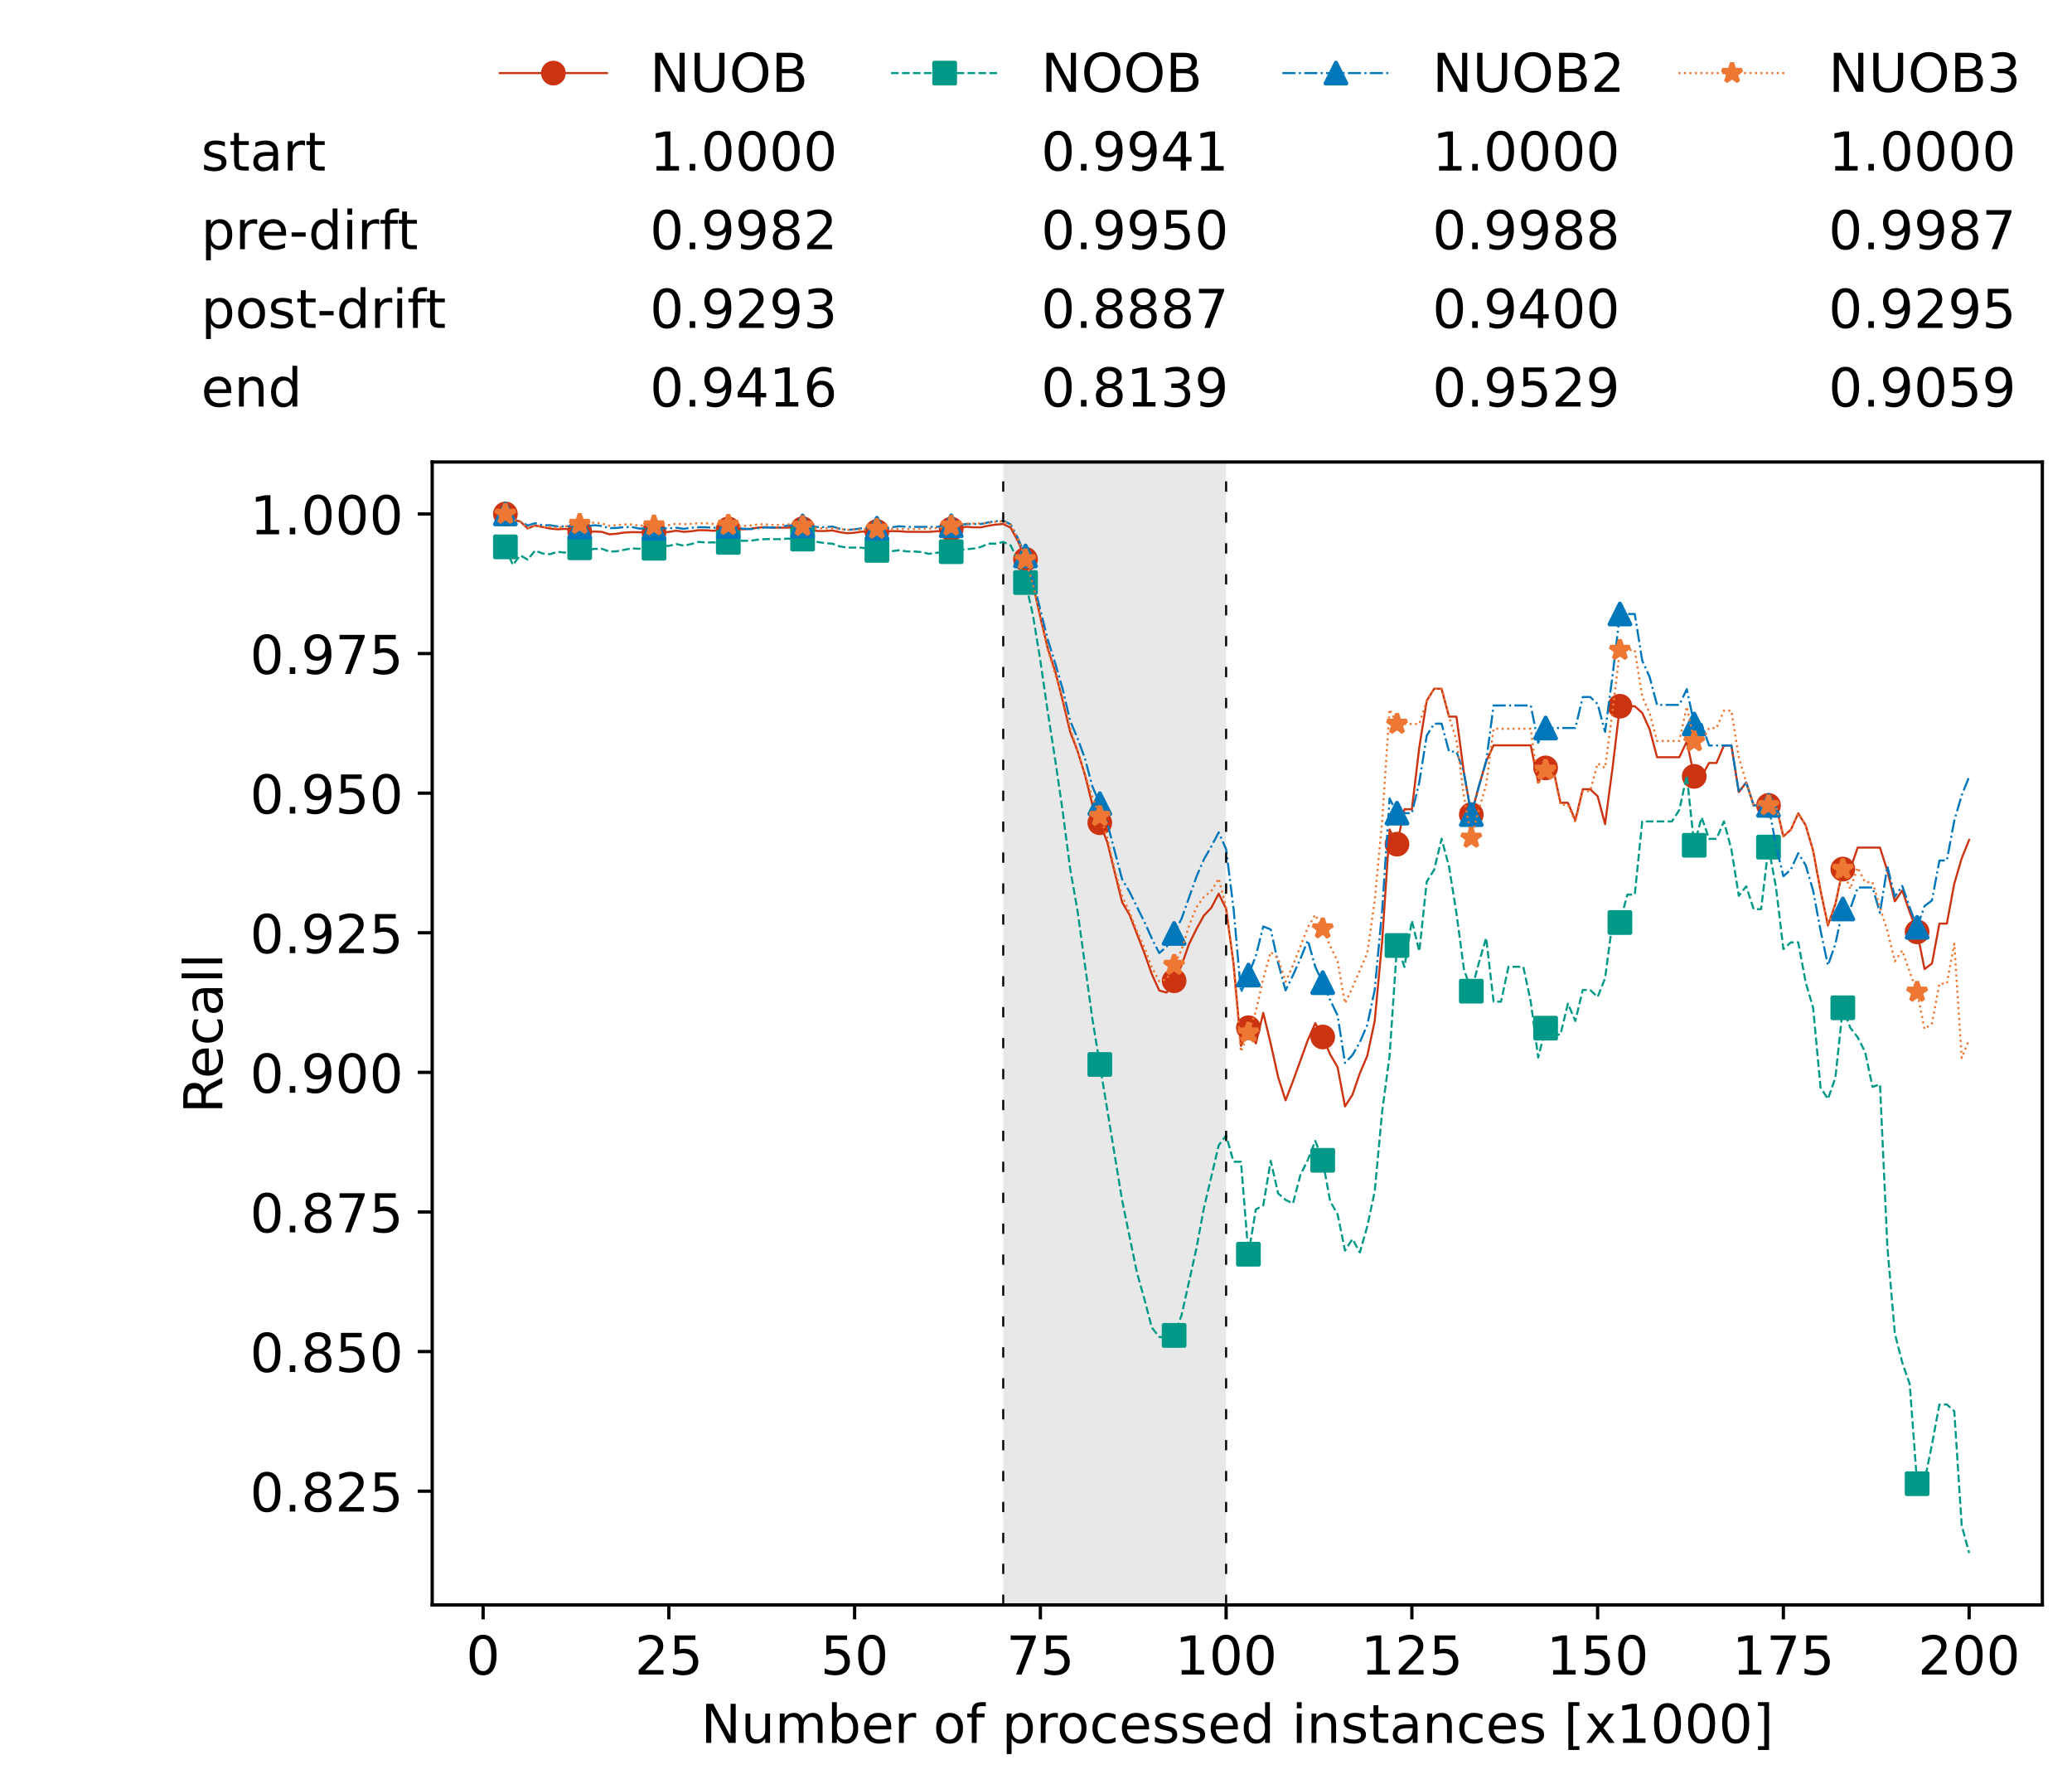 <?xml version="1.0" encoding="utf-8" standalone="no"?>
<!DOCTYPE svg PUBLIC "-//W3C//DTD SVG 1.1//EN"
  "http://www.w3.org/Graphics/SVG/1.1/DTD/svg11.dtd">
<!-- Created with matplotlib (https://matplotlib.org/) -->
<svg height="432.615pt" version="1.1" viewBox="0 0 502.65 432.615" width="502.65pt" xmlns="http://www.w3.org/2000/svg" xmlns:xlink="http://www.w3.org/1999/xlink">
 <defs>
  <style type="text/css">*{stroke-linecap:butt;stroke-linejoin:round;}</style>
 </defs>
 <g id="figure_1">
  <g id="patch_1">
   <path d="M 0 432.615 
L 502.65 432.615 
L 502.65 0 
L 0 0 
z
" style="fill:#ffffff;"/>
  </g>
  <g id="axes_1">
   <g id="patch_2">
    <path d="M 104.85 389.252 
L 495.45 389.252 
L 495.45 112.052 
L 104.85 112.052 
z
" style="fill:#ffffff;"/>
   </g>
   <g id="patch_3">
    <path clip-path="url(#pf00b835e87)" d="M 297.446 389.252 
L 297.446 112.052 
L 243.372 112.052 
L 243.372 389.252 
z
" style="fill:#d3d3d3;opacity:0.5;"/>
   </g>
   <g id="matplotlib.axis_1">
    <g id="xtick_1">
     <g id="line2d_1">
      <defs>
       <path d="M 0 0 
L 0 3.5 
" id="m4616b2d72b" style="stroke:#000000;stroke-width:0.8;"/>
      </defs>
      <g>
       <use style="stroke:#000000;stroke-width:0.8;" x="117.197" xlink:href="#m4616b2d72b" y="389.252"/>
      </g>
     </g>
     <g id="text_1">
      <!-- 0 -->
      <g transform="translate(113.061 406.13)scale(0.13 -0.13)">
       <defs>
        <path d="M 31.781 66.406 
Q 24.172 66.406 20.328 58.906 
Q 16.5 51.422 16.5 36.375 
Q 16.5 21.391 20.328 13.891 
Q 24.172 6.391 31.781 6.391 
Q 39.453 6.391 43.281 13.891 
Q 47.125 21.391 47.125 36.375 
Q 47.125 51.422 43.281 58.906 
Q 39.453 66.406 31.781 66.406 
z
M 31.781 74.219 
Q 44.047 74.219 50.516 64.516 
Q 56.984 54.828 56.984 36.375 
Q 56.984 17.969 50.516 8.266 
Q 44.047 -1.422 31.781 -1.422 
Q 19.531 -1.422 13.062 8.266 
Q 6.594 17.969 6.594 36.375 
Q 6.594 54.828 13.062 64.516 
Q 19.531 74.219 31.781 74.219 
z
" id="DejaVuSans-48"/>
       </defs>
       <use xlink:href="#DejaVuSans-48"/>
      </g>
     </g>
    </g>
    <g id="xtick_2">
     <g id="line2d_2">
      <g>
       <use style="stroke:#000000;stroke-width:0.8;" x="162.259" xlink:href="#m4616b2d72b" y="389.252"/>
      </g>
     </g>
     <g id="text_2">
      <!-- 25 -->
      <g transform="translate(153.988 406.13)scale(0.13 -0.13)">
       <defs>
        <path d="M 19.188 8.297 
L 53.609 8.297 
L 53.609 0 
L 7.328 0 
L 7.328 8.297 
Q 12.938 14.109 22.625 23.891 
Q 32.328 33.688 34.812 36.531 
Q 39.547 41.844 41.422 45.531 
Q 43.312 49.219 43.312 52.781 
Q 43.312 58.594 39.234 62.25 
Q 35.156 65.922 28.609 65.922 
Q 23.969 65.922 18.812 64.312 
Q 13.672 62.703 7.812 59.422 
L 7.812 69.391 
Q 13.766 71.781 18.938 73 
Q 24.125 74.219 28.422 74.219 
Q 39.75 74.219 46.484 68.547 
Q 53.219 62.891 53.219 53.422 
Q 53.219 48.922 51.531 44.891 
Q 49.859 40.875 45.406 35.406 
Q 44.188 33.984 37.641 27.219 
Q 31.109 20.453 19.188 8.297 
z
" id="DejaVuSans-50"/>
        <path d="M 10.797 72.906 
L 49.516 72.906 
L 49.516 64.594 
L 19.828 64.594 
L 19.828 46.734 
Q 21.969 47.469 24.109 47.828 
Q 26.266 48.188 28.422 48.188 
Q 40.625 48.188 47.75 41.5 
Q 54.891 34.812 54.891 23.391 
Q 54.891 11.625 47.562 5.094 
Q 40.234 -1.422 26.906 -1.422 
Q 22.312 -1.422 17.547 -0.641 
Q 12.797 0.141 7.719 1.703 
L 7.719 11.625 
Q 12.109 9.234 16.797 8.062 
Q 21.484 6.891 26.703 6.891 
Q 35.156 6.891 40.078 11.328 
Q 45.016 15.766 45.016 23.391 
Q 45.016 31 40.078 35.438 
Q 35.156 39.891 26.703 39.891 
Q 22.75 39.891 18.812 39.016 
Q 14.891 38.141 10.797 36.281 
z
" id="DejaVuSans-53"/>
       </defs>
       <use xlink:href="#DejaVuSans-50"/>
       <use x="63.623" xlink:href="#DejaVuSans-53"/>
      </g>
     </g>
    </g>
    <g id="xtick_3">
     <g id="line2d_3">
      <g>
       <use style="stroke:#000000;stroke-width:0.8;" x="207.322" xlink:href="#m4616b2d72b" y="389.252"/>
      </g>
     </g>
     <g id="text_3">
      <!-- 50 -->
      <g transform="translate(199.05 406.13)scale(0.13 -0.13)">
       <use xlink:href="#DejaVuSans-53"/>
       <use x="63.623" xlink:href="#DejaVuSans-48"/>
      </g>
     </g>
    </g>
    <g id="xtick_4">
     <g id="line2d_4">
      <g>
       <use style="stroke:#000000;stroke-width:0.8;" x="252.384" xlink:href="#m4616b2d72b" y="389.252"/>
      </g>
     </g>
     <g id="text_4">
      <!-- 75 -->
      <g transform="translate(244.113 406.13)scale(0.13 -0.13)">
       <defs>
        <path d="M 8.203 72.906 
L 55.078 72.906 
L 55.078 68.703 
L 28.609 0 
L 18.312 0 
L 43.219 64.594 
L 8.203 64.594 
z
" id="DejaVuSans-55"/>
       </defs>
       <use xlink:href="#DejaVuSans-55"/>
       <use x="63.623" xlink:href="#DejaVuSans-53"/>
      </g>
     </g>
    </g>
    <g id="xtick_5">
     <g id="line2d_5">
      <g>
       <use style="stroke:#000000;stroke-width:0.8;" x="297.446" xlink:href="#m4616b2d72b" y="389.252"/>
      </g>
     </g>
     <g id="text_5">
      <!-- 100 -->
      <g transform="translate(285.039 406.13)scale(0.13 -0.13)">
       <defs>
        <path d="M 12.406 8.297 
L 28.516 8.297 
L 28.516 63.922 
L 10.984 60.406 
L 10.984 69.391 
L 28.422 72.906 
L 38.281 72.906 
L 38.281 8.297 
L 54.391 8.297 
L 54.391 0 
L 12.406 0 
z
" id="DejaVuSans-49"/>
       </defs>
       <use xlink:href="#DejaVuSans-49"/>
       <use x="63.623" xlink:href="#DejaVuSans-48"/>
       <use x="127.246" xlink:href="#DejaVuSans-48"/>
      </g>
     </g>
    </g>
    <g id="xtick_6">
     <g id="line2d_6">
      <g>
       <use style="stroke:#000000;stroke-width:0.8;" x="342.509" xlink:href="#m4616b2d72b" y="389.252"/>
      </g>
     </g>
     <g id="text_6">
      <!-- 125 -->
      <g transform="translate(330.102 406.13)scale(0.13 -0.13)">
       <use xlink:href="#DejaVuSans-49"/>
       <use x="63.623" xlink:href="#DejaVuSans-50"/>
       <use x="127.246" xlink:href="#DejaVuSans-53"/>
      </g>
     </g>
    </g>
    <g id="xtick_7">
     <g id="line2d_7">
      <g>
       <use style="stroke:#000000;stroke-width:0.8;" x="387.571" xlink:href="#m4616b2d72b" y="389.252"/>
      </g>
     </g>
     <g id="text_7">
      <!-- 150 -->
      <g transform="translate(375.164 406.13)scale(0.13 -0.13)">
       <use xlink:href="#DejaVuSans-49"/>
       <use x="63.623" xlink:href="#DejaVuSans-53"/>
       <use x="127.246" xlink:href="#DejaVuSans-48"/>
      </g>
     </g>
    </g>
    <g id="xtick_8">
     <g id="line2d_8">
      <g>
       <use style="stroke:#000000;stroke-width:0.8;" x="432.633" xlink:href="#m4616b2d72b" y="389.252"/>
      </g>
     </g>
     <g id="text_8">
      <!-- 175 -->
      <g transform="translate(420.226 406.13)scale(0.13 -0.13)">
       <use xlink:href="#DejaVuSans-49"/>
       <use x="63.623" xlink:href="#DejaVuSans-55"/>
       <use x="127.246" xlink:href="#DejaVuSans-53"/>
      </g>
     </g>
    </g>
    <g id="xtick_9">
     <g id="line2d_9">
      <g>
       <use style="stroke:#000000;stroke-width:0.8;" x="477.695" xlink:href="#m4616b2d72b" y="389.252"/>
      </g>
     </g>
     <g id="text_9">
      <!-- 200 -->
      <g transform="translate(465.289 406.13)scale(0.13 -0.13)">
       <use xlink:href="#DejaVuSans-50"/>
       <use x="63.623" xlink:href="#DejaVuSans-48"/>
       <use x="127.246" xlink:href="#DejaVuSans-48"/>
      </g>
     </g>
    </g>
    <g id="text_10">
     <!-- Number of processed instances [x1000] -->
     <g transform="translate(170.025 422.711)scale(0.13 -0.13)">
      <defs>
       <path d="M 9.812 72.906 
L 23.094 72.906 
L 55.422 11.922 
L 55.422 72.906 
L 64.984 72.906 
L 64.984 0 
L 51.703 0 
L 19.391 60.984 
L 19.391 0 
L 9.812 0 
z
" id="DejaVuSans-78"/>
       <path d="M 8.5 21.578 
L 8.5 54.688 
L 17.484 54.688 
L 17.484 21.922 
Q 17.484 14.156 20.5 10.266 
Q 23.531 6.391 29.594 6.391 
Q 36.859 6.391 41.078 11.031 
Q 45.312 15.672 45.312 23.688 
L 45.312 54.688 
L 54.297 54.688 
L 54.297 0 
L 45.312 0 
L 45.312 8.406 
Q 42.047 3.422 37.719 1 
Q 33.406 -1.422 27.688 -1.422 
Q 18.266 -1.422 13.375 4.438 
Q 8.5 10.297 8.5 21.578 
z
M 31.109 56 
z
" id="DejaVuSans-117"/>
       <path d="M 52 44.188 
Q 55.375 50.25 60.062 53.125 
Q 64.75 56 71.094 56 
Q 79.641 56 84.281 50.016 
Q 88.922 44.047 88.922 33.016 
L 88.922 0 
L 79.891 0 
L 79.891 32.719 
Q 79.891 40.578 77.094 44.375 
Q 74.312 48.188 68.609 48.188 
Q 61.625 48.188 57.562 43.547 
Q 53.516 38.922 53.516 30.906 
L 53.516 0 
L 44.484 0 
L 44.484 32.719 
Q 44.484 40.625 41.703 44.406 
Q 38.922 48.188 33.109 48.188 
Q 26.219 48.188 22.156 43.531 
Q 18.109 38.875 18.109 30.906 
L 18.109 0 
L 9.078 0 
L 9.078 54.688 
L 18.109 54.688 
L 18.109 46.188 
Q 21.188 51.219 25.484 53.609 
Q 29.781 56 35.688 56 
Q 41.656 56 45.828 52.969 
Q 50 49.953 52 44.188 
z
" id="DejaVuSans-109"/>
       <path d="M 48.688 27.297 
Q 48.688 37.203 44.609 42.844 
Q 40.531 48.484 33.406 48.484 
Q 26.266 48.484 22.188 42.844 
Q 18.109 37.203 18.109 27.297 
Q 18.109 17.391 22.188 11.75 
Q 26.266 6.109 33.406 6.109 
Q 40.531 6.109 44.609 11.75 
Q 48.688 17.391 48.688 27.297 
z
M 18.109 46.391 
Q 20.953 51.266 25.266 53.625 
Q 29.594 56 35.594 56 
Q 45.562 56 51.781 48.094 
Q 58.016 40.188 58.016 27.297 
Q 58.016 14.406 51.781 6.484 
Q 45.562 -1.422 35.594 -1.422 
Q 29.594 -1.422 25.266 0.953 
Q 20.953 3.328 18.109 8.203 
L 18.109 0 
L 9.078 0 
L 9.078 75.984 
L 18.109 75.984 
z
" id="DejaVuSans-98"/>
       <path d="M 56.203 29.594 
L 56.203 25.203 
L 14.891 25.203 
Q 15.484 15.922 20.484 11.062 
Q 25.484 6.203 34.422 6.203 
Q 39.594 6.203 44.453 7.469 
Q 49.312 8.734 54.109 11.281 
L 54.109 2.781 
Q 49.266 0.734 44.188 -0.344 
Q 39.109 -1.422 33.891 -1.422 
Q 20.797 -1.422 13.156 6.188 
Q 5.516 13.812 5.516 26.812 
Q 5.516 40.234 12.766 48.109 
Q 20.016 56 32.328 56 
Q 43.359 56 49.781 48.891 
Q 56.203 41.797 56.203 29.594 
z
M 47.219 32.234 
Q 47.125 39.594 43.094 43.984 
Q 39.062 48.391 32.422 48.391 
Q 24.906 48.391 20.391 44.141 
Q 15.875 39.891 15.188 32.172 
z
" id="DejaVuSans-101"/>
       <path d="M 41.109 46.297 
Q 39.594 47.172 37.812 47.578 
Q 36.031 48 33.891 48 
Q 26.266 48 22.188 43.047 
Q 18.109 38.094 18.109 28.812 
L 18.109 0 
L 9.078 0 
L 9.078 54.688 
L 18.109 54.688 
L 18.109 46.188 
Q 20.953 51.172 25.484 53.578 
Q 30.031 56 36.531 56 
Q 37.453 56 38.578 55.875 
Q 39.703 55.766 41.062 55.516 
z
" id="DejaVuSans-114"/>
       <path id="DejaVuSans-32"/>
       <path d="M 30.609 48.391 
Q 23.391 48.391 19.188 42.75 
Q 14.984 37.109 14.984 27.297 
Q 14.984 17.484 19.156 11.844 
Q 23.344 6.203 30.609 6.203 
Q 37.797 6.203 41.984 11.859 
Q 46.188 17.531 46.188 27.297 
Q 46.188 37.016 41.984 42.703 
Q 37.797 48.391 30.609 48.391 
z
M 30.609 56 
Q 42.328 56 49.016 48.375 
Q 55.719 40.766 55.719 27.297 
Q 55.719 13.875 49.016 6.219 
Q 42.328 -1.422 30.609 -1.422 
Q 18.844 -1.422 12.172 6.219 
Q 5.516 13.875 5.516 27.297 
Q 5.516 40.766 12.172 48.375 
Q 18.844 56 30.609 56 
z
" id="DejaVuSans-111"/>
       <path d="M 37.109 75.984 
L 37.109 68.5 
L 28.516 68.5 
Q 23.688 68.5 21.797 66.547 
Q 19.922 64.594 19.922 59.516 
L 19.922 54.688 
L 34.719 54.688 
L 34.719 47.703 
L 19.922 47.703 
L 19.922 0 
L 10.891 0 
L 10.891 47.703 
L 2.297 47.703 
L 2.297 54.688 
L 10.891 54.688 
L 10.891 58.5 
Q 10.891 67.625 15.141 71.797 
Q 19.391 75.984 28.609 75.984 
z
" id="DejaVuSans-102"/>
       <path d="M 18.109 8.203 
L 18.109 -20.797 
L 9.078 -20.797 
L 9.078 54.688 
L 18.109 54.688 
L 18.109 46.391 
Q 20.953 51.266 25.266 53.625 
Q 29.594 56 35.594 56 
Q 45.562 56 51.781 48.094 
Q 58.016 40.188 58.016 27.297 
Q 58.016 14.406 51.781 6.484 
Q 45.562 -1.422 35.594 -1.422 
Q 29.594 -1.422 25.266 0.953 
Q 20.953 3.328 18.109 8.203 
z
M 48.688 27.297 
Q 48.688 37.203 44.609 42.844 
Q 40.531 48.484 33.406 48.484 
Q 26.266 48.484 22.188 42.844 
Q 18.109 37.203 18.109 27.297 
Q 18.109 17.391 22.188 11.75 
Q 26.266 6.109 33.406 6.109 
Q 40.531 6.109 44.609 11.75 
Q 48.688 17.391 48.688 27.297 
z
" id="DejaVuSans-112"/>
       <path d="M 48.781 52.594 
L 48.781 44.188 
Q 44.969 46.297 41.141 47.344 
Q 37.312 48.391 33.406 48.391 
Q 24.656 48.391 19.812 42.844 
Q 14.984 37.312 14.984 27.297 
Q 14.984 17.281 19.812 11.734 
Q 24.656 6.203 33.406 6.203 
Q 37.312 6.203 41.141 7.25 
Q 44.969 8.297 48.781 10.406 
L 48.781 2.094 
Q 45.016 0.344 40.984 -0.531 
Q 36.969 -1.422 32.422 -1.422 
Q 20.062 -1.422 12.781 6.344 
Q 5.516 14.109 5.516 27.297 
Q 5.516 40.672 12.859 48.328 
Q 20.219 56 33.016 56 
Q 37.156 56 41.109 55.141 
Q 45.062 54.297 48.781 52.594 
z
" id="DejaVuSans-99"/>
       <path d="M 44.281 53.078 
L 44.281 44.578 
Q 40.484 46.531 36.375 47.5 
Q 32.281 48.484 27.875 48.484 
Q 21.188 48.484 17.844 46.438 
Q 14.5 44.391 14.5 40.281 
Q 14.5 37.156 16.891 35.375 
Q 19.281 33.594 26.516 31.984 
L 29.594 31.297 
Q 39.156 29.25 43.188 25.516 
Q 47.219 21.781 47.219 15.094 
Q 47.219 7.469 41.188 3.016 
Q 35.156 -1.422 24.609 -1.422 
Q 20.219 -1.422 15.453 -0.562 
Q 10.688 0.297 5.422 2 
L 5.422 11.281 
Q 10.406 8.688 15.234 7.391 
Q 20.062 6.109 24.812 6.109 
Q 31.156 6.109 34.562 8.281 
Q 37.984 10.453 37.984 14.406 
Q 37.984 18.062 35.516 20.016 
Q 33.062 21.969 24.703 23.781 
L 21.578 24.516 
Q 13.234 26.266 9.516 29.906 
Q 5.812 33.547 5.812 39.891 
Q 5.812 47.609 11.281 51.797 
Q 16.75 56 26.812 56 
Q 31.781 56 36.172 55.266 
Q 40.578 54.547 44.281 53.078 
z
" id="DejaVuSans-115"/>
       <path d="M 45.406 46.391 
L 45.406 75.984 
L 54.391 75.984 
L 54.391 0 
L 45.406 0 
L 45.406 8.203 
Q 42.578 3.328 38.25 0.953 
Q 33.938 -1.422 27.875 -1.422 
Q 17.969 -1.422 11.734 6.484 
Q 5.516 14.406 5.516 27.297 
Q 5.516 40.188 11.734 48.094 
Q 17.969 56 27.875 56 
Q 33.938 56 38.25 53.625 
Q 42.578 51.266 45.406 46.391 
z
M 14.797 27.297 
Q 14.797 17.391 18.875 11.75 
Q 22.953 6.109 30.078 6.109 
Q 37.203 6.109 41.297 11.75 
Q 45.406 17.391 45.406 27.297 
Q 45.406 37.203 41.297 42.844 
Q 37.203 48.484 30.078 48.484 
Q 22.953 48.484 18.875 42.844 
Q 14.797 37.203 14.797 27.297 
z
" id="DejaVuSans-100"/>
       <path d="M 9.422 54.688 
L 18.406 54.688 
L 18.406 0 
L 9.422 0 
z
M 9.422 75.984 
L 18.406 75.984 
L 18.406 64.594 
L 9.422 64.594 
z
" id="DejaVuSans-105"/>
       <path d="M 54.891 33.016 
L 54.891 0 
L 45.906 0 
L 45.906 32.719 
Q 45.906 40.484 42.875 44.328 
Q 39.844 48.188 33.797 48.188 
Q 26.516 48.188 22.312 43.547 
Q 18.109 38.922 18.109 30.906 
L 18.109 0 
L 9.078 0 
L 9.078 54.688 
L 18.109 54.688 
L 18.109 46.188 
Q 21.344 51.125 25.703 53.562 
Q 30.078 56 35.797 56 
Q 45.219 56 50.047 50.172 
Q 54.891 44.344 54.891 33.016 
z
" id="DejaVuSans-110"/>
       <path d="M 18.312 70.219 
L 18.312 54.688 
L 36.812 54.688 
L 36.812 47.703 
L 18.312 47.703 
L 18.312 18.016 
Q 18.312 11.328 20.141 9.422 
Q 21.969 7.516 27.594 7.516 
L 36.812 7.516 
L 36.812 0 
L 27.594 0 
Q 17.188 0 13.234 3.875 
Q 9.281 7.766 9.281 18.016 
L 9.281 47.703 
L 2.688 47.703 
L 2.688 54.688 
L 9.281 54.688 
L 9.281 70.219 
z
" id="DejaVuSans-116"/>
       <path d="M 34.281 27.484 
Q 23.391 27.484 19.188 25 
Q 14.984 22.516 14.984 16.5 
Q 14.984 11.719 18.141 8.906 
Q 21.297 6.109 26.703 6.109 
Q 34.188 6.109 38.703 11.406 
Q 43.219 16.703 43.219 25.484 
L 43.219 27.484 
z
M 52.203 31.203 
L 52.203 0 
L 43.219 0 
L 43.219 8.297 
Q 40.141 3.328 35.547 0.953 
Q 30.953 -1.422 24.312 -1.422 
Q 15.922 -1.422 10.953 3.297 
Q 6 8.016 6 15.922 
Q 6 25.141 12.172 29.828 
Q 18.359 34.516 30.609 34.516 
L 43.219 34.516 
L 43.219 35.406 
Q 43.219 41.609 39.141 45 
Q 35.062 48.391 27.688 48.391 
Q 23 48.391 18.547 47.266 
Q 14.109 46.141 10.016 43.891 
L 10.016 52.203 
Q 14.938 54.109 19.578 55.047 
Q 24.219 56 28.609 56 
Q 40.484 56 46.344 49.844 
Q 52.203 43.703 52.203 31.203 
z
" id="DejaVuSans-97"/>
       <path d="M 8.594 75.984 
L 29.297 75.984 
L 29.297 69 
L 17.578 69 
L 17.578 -6.203 
L 29.297 -6.203 
L 29.297 -13.188 
L 8.594 -13.188 
z
" id="DejaVuSans-91"/>
       <path d="M 54.891 54.688 
L 35.109 28.078 
L 55.906 0 
L 45.312 0 
L 29.391 21.484 
L 13.484 0 
L 2.875 0 
L 24.125 28.609 
L 4.688 54.688 
L 15.281 54.688 
L 29.781 35.203 
L 44.281 54.688 
z
" id="DejaVuSans-120"/>
       <path d="M 30.422 75.984 
L 30.422 -13.188 
L 9.719 -13.188 
L 9.719 -6.203 
L 21.391 -6.203 
L 21.391 69 
L 9.719 69 
L 9.719 75.984 
z
" id="DejaVuSans-93"/>
      </defs>
      <use xlink:href="#DejaVuSans-78"/>
      <use x="74.805" xlink:href="#DejaVuSans-117"/>
      <use x="138.184" xlink:href="#DejaVuSans-109"/>
      <use x="235.596" xlink:href="#DejaVuSans-98"/>
      <use x="299.072" xlink:href="#DejaVuSans-101"/>
      <use x="360.596" xlink:href="#DejaVuSans-114"/>
      <use x="401.709" xlink:href="#DejaVuSans-32"/>
      <use x="433.496" xlink:href="#DejaVuSans-111"/>
      <use x="494.678" xlink:href="#DejaVuSans-102"/>
      <use x="529.883" xlink:href="#DejaVuSans-32"/>
      <use x="561.67" xlink:href="#DejaVuSans-112"/>
      <use x="625.146" xlink:href="#DejaVuSans-114"/>
      <use x="664.01" xlink:href="#DejaVuSans-111"/>
      <use x="725.191" xlink:href="#DejaVuSans-99"/>
      <use x="780.172" xlink:href="#DejaVuSans-101"/>
      <use x="841.695" xlink:href="#DejaVuSans-115"/>
      <use x="893.795" xlink:href="#DejaVuSans-115"/>
      <use x="945.895" xlink:href="#DejaVuSans-101"/>
      <use x="1007.418" xlink:href="#DejaVuSans-100"/>
      <use x="1070.895" xlink:href="#DejaVuSans-32"/>
      <use x="1102.682" xlink:href="#DejaVuSans-105"/>
      <use x="1130.465" xlink:href="#DejaVuSans-110"/>
      <use x="1193.844" xlink:href="#DejaVuSans-115"/>
      <use x="1245.943" xlink:href="#DejaVuSans-116"/>
      <use x="1285.152" xlink:href="#DejaVuSans-97"/>
      <use x="1346.432" xlink:href="#DejaVuSans-110"/>
      <use x="1409.811" xlink:href="#DejaVuSans-99"/>
      <use x="1464.791" xlink:href="#DejaVuSans-101"/>
      <use x="1526.314" xlink:href="#DejaVuSans-115"/>
      <use x="1578.414" xlink:href="#DejaVuSans-32"/>
      <use x="1610.201" xlink:href="#DejaVuSans-91"/>
      <use x="1649.215" xlink:href="#DejaVuSans-120"/>
      <use x="1708.395" xlink:href="#DejaVuSans-49"/>
      <use x="1772.018" xlink:href="#DejaVuSans-48"/>
      <use x="1835.641" xlink:href="#DejaVuSans-48"/>
      <use x="1899.264" xlink:href="#DejaVuSans-48"/>
      <use x="1962.887" xlink:href="#DejaVuSans-93"/>
     </g>
    </g>
   </g>
   <g id="matplotlib.axis_2">
    <g id="ytick_1">
     <g id="line2d_10">
      <defs>
       <path d="M 0 0 
L -3.5 0 
" id="m00c8bbd53e" style="stroke:#000000;stroke-width:0.8;"/>
      </defs>
      <g>
       <use style="stroke:#000000;stroke-width:0.8;" x="104.85" xlink:href="#m00c8bbd53e" y="361.66"/>
      </g>
     </g>
     <g id="text_11">
      <!-- 0.825 -->
      <g transform="translate(60.633 366.599)scale(0.13 -0.13)">
       <defs>
        <path d="M 10.688 12.406 
L 21 12.406 
L 21 0 
L 10.688 0 
z
" id="DejaVuSans-46"/>
        <path d="M 31.781 34.625 
Q 24.75 34.625 20.719 30.859 
Q 16.703 27.094 16.703 20.516 
Q 16.703 13.922 20.719 10.156 
Q 24.75 6.391 31.781 6.391 
Q 38.812 6.391 42.859 10.172 
Q 46.922 13.969 46.922 20.516 
Q 46.922 27.094 42.891 30.859 
Q 38.875 34.625 31.781 34.625 
z
M 21.922 38.812 
Q 15.578 40.375 12.031 44.719 
Q 8.5 49.078 8.5 55.328 
Q 8.5 64.062 14.719 69.141 
Q 20.953 74.219 31.781 74.219 
Q 42.672 74.219 48.875 69.141 
Q 55.078 64.062 55.078 55.328 
Q 55.078 49.078 51.531 44.719 
Q 48 40.375 41.703 38.812 
Q 48.828 37.156 52.797 32.312 
Q 56.781 27.484 56.781 20.516 
Q 56.781 9.906 50.312 4.234 
Q 43.844 -1.422 31.781 -1.422 
Q 19.734 -1.422 13.25 4.234 
Q 6.781 9.906 6.781 20.516 
Q 6.781 27.484 10.781 32.312 
Q 14.797 37.156 21.922 38.812 
z
M 18.312 54.391 
Q 18.312 48.734 21.844 45.562 
Q 25.391 42.391 31.781 42.391 
Q 38.141 42.391 41.719 45.562 
Q 45.312 48.734 45.312 54.391 
Q 45.312 60.062 41.719 63.234 
Q 38.141 66.406 31.781 66.406 
Q 25.391 66.406 21.844 63.234 
Q 18.312 60.062 18.312 54.391 
z
" id="DejaVuSans-56"/>
       </defs>
       <use xlink:href="#DejaVuSans-48"/>
       <use x="63.623" xlink:href="#DejaVuSans-46"/>
       <use x="95.41" xlink:href="#DejaVuSans-56"/>
       <use x="159.033" xlink:href="#DejaVuSans-50"/>
       <use x="222.656" xlink:href="#DejaVuSans-53"/>
      </g>
     </g>
    </g>
    <g id="ytick_2">
     <g id="line2d_11">
      <g>
       <use style="stroke:#000000;stroke-width:0.8;" x="104.85" xlink:href="#m00c8bbd53e" y="327.802"/>
      </g>
     </g>
     <g id="text_12">
      <!-- 0.850 -->
      <g transform="translate(60.633 332.741)scale(0.13 -0.13)">
       <use xlink:href="#DejaVuSans-48"/>
       <use x="63.623" xlink:href="#DejaVuSans-46"/>
       <use x="95.41" xlink:href="#DejaVuSans-56"/>
       <use x="159.033" xlink:href="#DejaVuSans-53"/>
       <use x="222.656" xlink:href="#DejaVuSans-48"/>
      </g>
     </g>
    </g>
    <g id="ytick_3">
     <g id="line2d_12">
      <g>
       <use style="stroke:#000000;stroke-width:0.8;" x="104.85" xlink:href="#m00c8bbd53e" y="293.944"/>
      </g>
     </g>
     <g id="text_13">
      <!-- 0.875 -->
      <g transform="translate(60.633 298.883)scale(0.13 -0.13)">
       <use xlink:href="#DejaVuSans-48"/>
       <use x="63.623" xlink:href="#DejaVuSans-46"/>
       <use x="95.41" xlink:href="#DejaVuSans-56"/>
       <use x="159.033" xlink:href="#DejaVuSans-55"/>
       <use x="222.656" xlink:href="#DejaVuSans-53"/>
      </g>
     </g>
    </g>
    <g id="ytick_4">
     <g id="line2d_13">
      <g>
       <use style="stroke:#000000;stroke-width:0.8;" x="104.85" xlink:href="#m00c8bbd53e" y="260.085"/>
      </g>
     </g>
     <g id="text_14">
      <!-- 0.900 -->
      <g transform="translate(60.633 265.024)scale(0.13 -0.13)">
       <defs>
        <path d="M 10.984 1.516 
L 10.984 10.5 
Q 14.703 8.734 18.5 7.812 
Q 22.312 6.891 25.984 6.891 
Q 35.75 6.891 40.891 13.453 
Q 46.047 20.016 46.781 33.406 
Q 43.953 29.203 39.594 26.953 
Q 35.25 24.703 29.984 24.703 
Q 19.047 24.703 12.672 31.312 
Q 6.297 37.938 6.297 49.422 
Q 6.297 60.641 12.938 67.422 
Q 19.578 74.219 30.609 74.219 
Q 43.266 74.219 49.922 64.516 
Q 56.594 54.828 56.594 36.375 
Q 56.594 19.141 48.406 8.859 
Q 40.234 -1.422 26.422 -1.422 
Q 22.703 -1.422 18.891 -0.688 
Q 15.094 0.047 10.984 1.516 
z
M 30.609 32.422 
Q 37.25 32.422 41.125 36.953 
Q 45.016 41.5 45.016 49.422 
Q 45.016 57.281 41.125 61.844 
Q 37.25 66.406 30.609 66.406 
Q 23.969 66.406 20.094 61.844 
Q 16.219 57.281 16.219 49.422 
Q 16.219 41.5 20.094 36.953 
Q 23.969 32.422 30.609 32.422 
z
" id="DejaVuSans-57"/>
       </defs>
       <use xlink:href="#DejaVuSans-48"/>
       <use x="63.623" xlink:href="#DejaVuSans-46"/>
       <use x="95.41" xlink:href="#DejaVuSans-57"/>
       <use x="159.033" xlink:href="#DejaVuSans-48"/>
       <use x="222.656" xlink:href="#DejaVuSans-48"/>
      </g>
     </g>
    </g>
    <g id="ytick_5">
     <g id="line2d_14">
      <g>
       <use style="stroke:#000000;stroke-width:0.8;" x="104.85" xlink:href="#m00c8bbd53e" y="226.227"/>
      </g>
     </g>
     <g id="text_15">
      <!-- 0.925 -->
      <g transform="translate(60.633 231.166)scale(0.13 -0.13)">
       <use xlink:href="#DejaVuSans-48"/>
       <use x="63.623" xlink:href="#DejaVuSans-46"/>
       <use x="95.41" xlink:href="#DejaVuSans-57"/>
       <use x="159.033" xlink:href="#DejaVuSans-50"/>
       <use x="222.656" xlink:href="#DejaVuSans-53"/>
      </g>
     </g>
    </g>
    <g id="ytick_6">
     <g id="line2d_15">
      <g>
       <use style="stroke:#000000;stroke-width:0.8;" x="104.85" xlink:href="#m00c8bbd53e" y="192.369"/>
      </g>
     </g>
     <g id="text_16">
      <!-- 0.950 -->
      <g transform="translate(60.633 197.308)scale(0.13 -0.13)">
       <use xlink:href="#DejaVuSans-48"/>
       <use x="63.623" xlink:href="#DejaVuSans-46"/>
       <use x="95.41" xlink:href="#DejaVuSans-57"/>
       <use x="159.033" xlink:href="#DejaVuSans-53"/>
       <use x="222.656" xlink:href="#DejaVuSans-48"/>
      </g>
     </g>
    </g>
    <g id="ytick_7">
     <g id="line2d_16">
      <g>
       <use style="stroke:#000000;stroke-width:0.8;" x="104.85" xlink:href="#m00c8bbd53e" y="158.51"/>
      </g>
     </g>
     <g id="text_17">
      <!-- 0.975 -->
      <g transform="translate(60.633 163.449)scale(0.13 -0.13)">
       <use xlink:href="#DejaVuSans-48"/>
       <use x="63.623" xlink:href="#DejaVuSans-46"/>
       <use x="95.41" xlink:href="#DejaVuSans-57"/>
       <use x="159.033" xlink:href="#DejaVuSans-55"/>
       <use x="222.656" xlink:href="#DejaVuSans-53"/>
      </g>
     </g>
    </g>
    <g id="ytick_8">
     <g id="line2d_17">
      <g>
       <use style="stroke:#000000;stroke-width:0.8;" x="104.85" xlink:href="#m00c8bbd53e" y="124.652"/>
      </g>
     </g>
     <g id="text_18">
      <!-- 1.000 -->
      <g transform="translate(60.633 129.591)scale(0.13 -0.13)">
       <use xlink:href="#DejaVuSans-49"/>
       <use x="63.623" xlink:href="#DejaVuSans-46"/>
       <use x="95.41" xlink:href="#DejaVuSans-48"/>
       <use x="159.033" xlink:href="#DejaVuSans-48"/>
       <use x="222.656" xlink:href="#DejaVuSans-48"/>
      </g>
     </g>
    </g>
    <g id="text_19">
     <!-- Recall -->
     <g transform="translate(53.93 270.044)rotate(-90)scale(0.13 -0.13)">
      <defs>
       <path d="M 44.391 34.188 
Q 47.562 33.109 50.562 29.594 
Q 53.562 26.078 56.594 19.922 
L 66.609 0 
L 56 0 
L 46.688 18.703 
Q 43.062 26.031 39.672 28.422 
Q 36.281 30.812 30.422 30.812 
L 19.672 30.812 
L 19.672 0 
L 9.812 0 
L 9.812 72.906 
L 32.078 72.906 
Q 44.578 72.906 50.734 67.672 
Q 56.891 62.453 56.891 51.906 
Q 56.891 45.016 53.688 40.469 
Q 50.484 35.938 44.391 34.188 
z
M 19.672 64.797 
L 19.672 38.922 
L 32.078 38.922 
Q 39.203 38.922 42.844 42.219 
Q 46.484 45.516 46.484 51.906 
Q 46.484 58.297 42.844 61.547 
Q 39.203 64.797 32.078 64.797 
z
" id="DejaVuSans-82"/>
       <path d="M 9.422 75.984 
L 18.406 75.984 
L 18.406 0 
L 9.422 0 
z
" id="DejaVuSans-108"/>
      </defs>
      <use xlink:href="#DejaVuSans-82"/>
      <use x="64.982" xlink:href="#DejaVuSans-101"/>
      <use x="126.506" xlink:href="#DejaVuSans-99"/>
      <use x="181.486" xlink:href="#DejaVuSans-97"/>
      <use x="242.766" xlink:href="#DejaVuSans-108"/>
      <use x="270.549" xlink:href="#DejaVuSans-108"/>
     </g>
    </g>
   </g>
   <g id="line2d_18"/>
   <g id="line2d_19"/>
   <g id="line2d_20"/>
   <g id="line2d_21"/>
   <g id="line2d_22"/>
   <g id="line2d_23">
    <path clip-path="url(#pf00b835e87)" d="M 122.605 124.652 
L 124.407 126.048 
L 126.21 126.475 
L 128.012 128.157 
L 129.815 127.456 
L 133.419 128.177 
L 135.222 128.377 
L 137.024 128.269 
L 138.827 128.475 
L 140.629 128.904 
L 142.432 129.03 
L 144.234 128.909 
L 146.037 128.997 
L 147.839 129.587 
L 149.642 129.444 
L 151.444 129.162 
L 153.247 129.063 
L 160.457 129.145 
L 162.259 129.011 
L 164.062 128.718 
L 165.864 128.985 
L 167.667 128.856 
L 169.469 128.587 
L 171.272 128.601 
L 173.074 128.73 
L 174.877 128.578 
L 176.679 128.291 
L 178.482 128.261 
L 180.284 128.377 
L 182.087 128.23 
L 183.889 127.966 
L 185.692 127.834 
L 187.494 127.972 
L 191.099 127.972 
L 192.902 127.838 
L 194.704 128.237 
L 196.507 128.375 
L 198.309 128.788 
L 200.112 128.791 
L 201.914 128.658 
L 203.717 129.056 
L 205.519 129.333 
L 207.322 129.201 
L 209.124 128.934 
L 210.927 129.058 
L 212.729 128.918 
L 214.532 128.938 
L 216.334 128.82 
L 218.137 128.837 
L 219.939 128.983 
L 225.347 128.992 
L 228.952 128.729 
L 230.754 128.33 
L 234.359 127.771 
L 236.162 127.897 
L 237.964 127.899 
L 239.767 127.505 
L 241.569 127.228 
L 243.372 127.09 
L 245.174 127.979 
L 246.976 131.309 
L 248.779 135.659 
L 250.581 141.657 
L 252.384 149.726 
L 254.186 157.27 
L 255.989 162.824 
L 257.791 169.909 
L 259.594 177.445 
L 261.396 182.109 
L 263.199 187.946 
L 265.001 195.155 
L 268.606 204.204 
L 272.211 218.81 
L 274.014 221.871 
L 277.619 231.166 
L 279.421 236.263 
L 281.224 240.24 
L 283.026 240.727 
L 284.829 237.871 
L 286.631 234.16 
L 288.434 229.002 
L 290.236 225.338 
L 292.039 222.063 
L 293.841 220.187 
L 295.644 216.742 
L 297.446 220.4 
L 299.249 233.779 
L 301.051 253.657 
L 302.854 249.26 
L 304.656 253.072 
L 306.459 245.661 
L 308.261 253.125 
L 310.064 261.214 
L 311.866 266.868 
L 313.669 262.198 
L 317.274 252.235 
L 319.076 248.162 
L 320.879 251.505 
L 322.681 255.712 
L 324.484 258.818 
L 326.286 268.338 
L 328.089 265.517 
L 329.891 260.308 
L 331.694 256.076 
L 333.496 247.611 
L 335.299 228.263 
L 337.101 201.177 
L 338.904 204.741 
L 340.706 196.276 
L 342.509 196.276 
L 344.311 181.228 
L 346.114 169.942 
L 347.916 167.048 
L 349.719 167.048 
L 351.521 173.82 
L 353.324 173.82 
L 355.126 187.363 
L 356.928 197.574 
L 358.731 190.803 
L 360.533 184.646 
L 362.336 180.777 
L 371.348 180.777 
L 373.151 189.806 
L 374.953 186.242 
L 376.756 186.242 
L 378.558 194.706 
L 380.361 194.706 
L 382.163 198.939 
L 383.966 191.415 
L 385.768 191.415 
L 387.571 193.108 
L 389.373 199.879 
L 391.176 186.336 
L 392.978 171.288 
L 396.583 171.288 
L 398.386 172.9 
L 400.188 176.883 
L 401.991 183.655 
L 407.398 183.655 
L 409.201 179.835 
L 411.003 188.3 
L 412.806 188.3 
L 414.608 185.044 
L 416.411 185.044 
L 418.213 180.812 
L 420.016 180.812 
L 421.818 192.098 
L 423.621 189.789 
L 425.423 195.33 
L 430.831 195.33 
L 432.633 202.854 
L 434.436 201.242 
L 436.238 197.258 
L 438.041 200.16 
L 439.843 206.316 
L 441.646 215.99 
L 443.448 224.455 
L 445.251 219.246 
L 447.053 210.781 
L 448.856 210.781 
L 450.658 205.572 
L 456.066 205.572 
L 457.868 211.215 
L 459.671 218.603 
L 461.473 215.964 
L 463.276 221.173 
L 465.078 226.01 
L 466.881 235.039 
L 468.683 233.671 
L 470.485 223.997 
L 472.288 223.997 
L 474.09 214.323 
L 475.893 208.167 
L 477.695 203.703 
L 477.695 203.703 
" style="fill:none;stroke:#cc3311;stroke-linecap:square;stroke-width:0.5;"/>
    <defs>
     <path d="M 0 2.5 
C 0.663 2.5 1.299 2.237 1.768 1.768 
C 2.237 1.299 2.5 0.663 2.5 0 
C 2.5 -0.663 2.237 -1.299 1.768 -1.768 
C 1.299 -2.237 0.663 -2.5 0 -2.5 
C -0.663 -2.5 -1.299 -2.237 -1.768 -1.768 
C -2.237 -1.299 -2.5 -0.663 -2.5 0 
C -2.5 0.663 -2.237 1.299 -1.768 1.768 
C -1.299 2.237 -0.663 2.5 0 2.5 
z
" id="m6c28b0046d" style="stroke:#cc3311;"/>
    </defs>
    <g clip-path="url(#pf00b835e87)">
     <use style="fill:#cc3311;stroke:#cc3311;" x="122.605" xlink:href="#m6c28b0046d" y="124.652"/>
     <use style="fill:#cc3311;stroke:#cc3311;" x="140.629" xlink:href="#m6c28b0046d" y="128.904"/>
     <use style="fill:#cc3311;stroke:#cc3311;" x="158.654" xlink:href="#m6c28b0046d" y="129.151"/>
     <use style="fill:#cc3311;stroke:#cc3311;" x="176.679" xlink:href="#m6c28b0046d" y="128.291"/>
     <use style="fill:#cc3311;stroke:#cc3311;" x="194.704" xlink:href="#m6c28b0046d" y="128.237"/>
     <use style="fill:#cc3311;stroke:#cc3311;" x="212.729" xlink:href="#m6c28b0046d" y="128.918"/>
     <use style="fill:#cc3311;stroke:#cc3311;" x="230.754" xlink:href="#m6c28b0046d" y="128.33"/>
     <use style="fill:#cc3311;stroke:#cc3311;" x="248.779" xlink:href="#m6c28b0046d" y="135.659"/>
     <use style="fill:#cc3311;stroke:#cc3311;" x="266.804" xlink:href="#m6c28b0046d" y="199.552"/>
     <use style="fill:#cc3311;stroke:#cc3311;" x="284.829" xlink:href="#m6c28b0046d" y="237.871"/>
     <use style="fill:#cc3311;stroke:#cc3311;" x="302.854" xlink:href="#m6c28b0046d" y="249.26"/>
     <use style="fill:#cc3311;stroke:#cc3311;" x="320.879" xlink:href="#m6c28b0046d" y="251.505"/>
     <use style="fill:#cc3311;stroke:#cc3311;" x="338.904" xlink:href="#m6c28b0046d" y="204.741"/>
     <use style="fill:#cc3311;stroke:#cc3311;" x="356.928" xlink:href="#m6c28b0046d" y="197.574"/>
     <use style="fill:#cc3311;stroke:#cc3311;" x="374.953" xlink:href="#m6c28b0046d" y="186.242"/>
     <use style="fill:#cc3311;stroke:#cc3311;" x="392.978" xlink:href="#m6c28b0046d" y="171.288"/>
     <use style="fill:#cc3311;stroke:#cc3311;" x="411.003" xlink:href="#m6c28b0046d" y="188.3"/>
     <use style="fill:#cc3311;stroke:#cc3311;" x="429.028" xlink:href="#m6c28b0046d" y="195.33"/>
     <use style="fill:#cc3311;stroke:#cc3311;" x="447.053" xlink:href="#m6c28b0046d" y="210.781"/>
     <use style="fill:#cc3311;stroke:#cc3311;" x="465.078" xlink:href="#m6c28b0046d" y="226.01"/>
    </g>
   </g>
   <g id="line2d_24"/>
   <g id="line2d_25"/>
   <g id="line2d_26"/>
   <g id="line2d_27"/>
   <g id="line2d_28">
    <path clip-path="url(#pf00b835e87)" d="M 122.605 132.634 
L 124.407 137.02 
L 126.21 134.682 
L 128.012 135.738 
L 129.815 133.521 
L 131.617 134.239 
L 133.419 134.408 
L 135.222 133.828 
L 137.024 134.035 
L 138.827 133.38 
L 140.629 132.845 
L 142.432 133.363 
L 144.234 133.126 
L 146.037 133.108 
L 147.839 133.777 
L 149.642 133.7 
L 153.247 132.991 
L 155.049 133.101 
L 156.852 132.812 
L 158.654 132.965 
L 160.457 132.394 
L 162.259 132.391 
L 164.062 131.949 
L 165.864 132.349 
L 167.667 131.96 
L 169.469 131.422 
L 171.272 131.57 
L 173.074 131.553 
L 174.877 131.674 
L 176.679 131.532 
L 178.482 131.069 
L 180.284 131.172 
L 182.087 131.144 
L 183.889 130.88 
L 185.692 130.755 
L 189.297 130.763 
L 191.099 130.631 
L 192.902 130.767 
L 194.704 130.748 
L 196.507 131.024 
L 198.309 131.447 
L 200.112 131.73 
L 201.914 131.862 
L 203.717 132.525 
L 205.519 132.802 
L 209.124 132.842 
L 212.729 133.497 
L 214.532 133.795 
L 216.334 133.688 
L 218.137 133.449 
L 219.939 133.737 
L 221.742 133.746 
L 223.544 133.891 
L 225.347 134.327 
L 227.149 134.069 
L 230.754 133.801 
L 232.557 133.393 
L 236.162 133.048 
L 237.964 132.652 
L 239.767 131.858 
L 241.569 131.853 
L 243.372 131.439 
L 245.174 132.272 
L 246.976 136.045 
L 248.779 141.277 
L 250.581 149.186 
L 252.384 160.274 
L 254.186 172.724 
L 255.989 184.298 
L 257.791 196.705 
L 259.594 210.596 
L 261.396 220.89 
L 265.001 247.132 
L 272.211 291.093 
L 275.816 308.675 
L 277.619 315.074 
L 279.421 321.991 
L 281.224 324.243 
L 283.026 324.412 
L 284.829 323.881 
L 286.631 319.008 
L 290.236 302.792 
L 292.039 293.091 
L 295.644 277.789 
L 297.446 275.385 
L 299.249 281.766 
L 301.051 281.766 
L 302.854 304.192 
L 304.656 293.336 
L 306.459 292.357 
L 308.261 281.522 
L 310.064 289.442 
L 311.866 291.012 
L 313.669 291.865 
L 315.471 284.948 
L 317.274 281.298 
L 319.076 276.716 
L 320.879 281.41 
L 322.681 291.363 
L 324.484 294.469 
L 326.286 303.319 
L 328.089 300.497 
L 329.891 303.753 
L 331.694 297.404 
L 333.496 288.94 
L 335.299 269.592 
L 337.101 256.049 
L 338.904 229.318 
L 340.706 234.527 
L 342.509 223.241 
L 344.311 230.765 
L 346.114 213.836 
L 347.916 210.942 
L 349.719 203.418 
L 351.521 210.19 
L 353.324 221.476 
L 355.126 235.019 
L 356.928 240.394 
L 358.731 233.622 
L 360.533 227.466 
L 362.336 242.944 
L 364.138 242.944 
L 365.941 234.479 
L 369.546 234.479 
L 371.348 242.944 
L 373.151 256.487 
L 374.953 249.359 
L 376.756 250.922 
L 378.558 250.922 
L 380.361 243.398 
L 382.163 247.63 
L 383.966 240.106 
L 385.768 240.106 
L 387.571 241.799 
L 389.373 237.285 
L 391.176 223.741 
L 392.978 223.741 
L 394.781 216.97 
L 396.583 216.97 
L 398.386 199.234 
L 405.596 199.234 
L 407.398 196.413 
L 409.201 188.078 
L 411.003 205.008 
L 412.806 198.236 
L 414.608 203.445 
L 416.411 203.445 
L 418.213 199.213 
L 420.016 205.984 
L 421.818 217.27 
L 423.621 214.962 
L 425.423 220.502 
L 427.226 220.502 
L 429.028 205.454 
L 430.831 215.128 
L 432.633 230.176 
L 434.436 228.564 
L 436.238 228.564 
L 438.041 238.238 
L 439.843 244.394 
L 441.646 263.741 
L 443.448 266.563 
L 445.251 261.354 
L 447.053 244.425 
L 448.856 249.262 
L 450.658 251.577 
L 452.461 255.141 
L 454.263 263.605 
L 456.066 262.99 
L 457.868 302.491 
L 459.671 323.422 
L 461.473 330.457 
L 463.276 335.666 
L 465.078 359.851 
L 466.881 359.206 
L 468.683 350.314 
L 470.485 340.64 
L 472.288 340.64 
L 474.09 342.252 
L 475.893 369.955 
L 477.695 376.652 
L 477.695 376.652 
" style="fill:none;stroke:#009988;stroke-dasharray:1.85,0.8;stroke-dashoffset:0;stroke-width:0.5;"/>
    <defs>
     <path d="M -2.5 2.5 
L 2.5 2.5 
L 2.5 -2.5 
L -2.5 -2.5 
z
" id="m9c597c3bfb" style="stroke:#009988;stroke-linejoin:miter;"/>
    </defs>
    <g clip-path="url(#pf00b835e87)">
     <use style="fill:#009988;stroke:#009988;stroke-linejoin:miter;" x="122.605" xlink:href="#m9c597c3bfb" y="132.634"/>
     <use style="fill:#009988;stroke:#009988;stroke-linejoin:miter;" x="140.629" xlink:href="#m9c597c3bfb" y="132.845"/>
     <use style="fill:#009988;stroke:#009988;stroke-linejoin:miter;" x="158.654" xlink:href="#m9c597c3bfb" y="132.965"/>
     <use style="fill:#009988;stroke:#009988;stroke-linejoin:miter;" x="176.679" xlink:href="#m9c597c3bfb" y="131.532"/>
     <use style="fill:#009988;stroke:#009988;stroke-linejoin:miter;" x="194.704" xlink:href="#m9c597c3bfb" y="130.748"/>
     <use style="fill:#009988;stroke:#009988;stroke-linejoin:miter;" x="212.729" xlink:href="#m9c597c3bfb" y="133.497"/>
     <use style="fill:#009988;stroke:#009988;stroke-linejoin:miter;" x="230.754" xlink:href="#m9c597c3bfb" y="133.801"/>
     <use style="fill:#009988;stroke:#009988;stroke-linejoin:miter;" x="248.779" xlink:href="#m9c597c3bfb" y="141.277"/>
     <use style="fill:#009988;stroke:#009988;stroke-linejoin:miter;" x="266.804" xlink:href="#m9c597c3bfb" y="258.168"/>
     <use style="fill:#009988;stroke:#009988;stroke-linejoin:miter;" x="284.829" xlink:href="#m9c597c3bfb" y="323.881"/>
     <use style="fill:#009988;stroke:#009988;stroke-linejoin:miter;" x="302.854" xlink:href="#m9c597c3bfb" y="304.192"/>
     <use style="fill:#009988;stroke:#009988;stroke-linejoin:miter;" x="320.879" xlink:href="#m9c597c3bfb" y="281.41"/>
     <use style="fill:#009988;stroke:#009988;stroke-linejoin:miter;" x="338.904" xlink:href="#m9c597c3bfb" y="229.318"/>
     <use style="fill:#009988;stroke:#009988;stroke-linejoin:miter;" x="356.928" xlink:href="#m9c597c3bfb" y="240.394"/>
     <use style="fill:#009988;stroke:#009988;stroke-linejoin:miter;" x="374.953" xlink:href="#m9c597c3bfb" y="249.359"/>
     <use style="fill:#009988;stroke:#009988;stroke-linejoin:miter;" x="392.978" xlink:href="#m9c597c3bfb" y="223.741"/>
     <use style="fill:#009988;stroke:#009988;stroke-linejoin:miter;" x="411.003" xlink:href="#m9c597c3bfb" y="205.008"/>
     <use style="fill:#009988;stroke:#009988;stroke-linejoin:miter;" x="429.028" xlink:href="#m9c597c3bfb" y="205.454"/>
     <use style="fill:#009988;stroke:#009988;stroke-linejoin:miter;" x="447.053" xlink:href="#m9c597c3bfb" y="244.425"/>
     <use style="fill:#009988;stroke:#009988;stroke-linejoin:miter;" x="465.078" xlink:href="#m9c597c3bfb" y="359.851"/>
    </g>
   </g>
   <g id="line2d_29"/>
   <g id="line2d_30"/>
   <g id="line2d_31"/>
   <g id="line2d_32"/>
   <g id="line2d_33">
    <path clip-path="url(#pf00b835e87)" d="M 122.605 124.652 
L 124.407 126.048 
L 126.21 126.475 
L 128.012 127.445 
L 129.815 126.886 
L 131.617 127.392 
L 133.419 127.385 
L 135.222 127.684 
L 138.827 127.637 
L 140.629 127.883 
L 144.234 127.386 
L 146.037 127.582 
L 147.839 128.091 
L 149.642 128.041 
L 151.444 127.841 
L 153.247 127.816 
L 155.049 128.198 
L 160.457 128.148 
L 162.259 128.147 
L 164.062 127.997 
L 165.864 128.264 
L 167.667 128 
L 169.469 127.866 
L 171.272 127.879 
L 173.074 128.008 
L 174.877 127.998 
L 176.679 127.713 
L 180.284 128.227 
L 182.087 128.337 
L 183.889 128.073 
L 185.692 127.941 
L 189.297 127.941 
L 191.099 127.421 
L 192.902 127.421 
L 194.704 127.554 
L 196.507 127.557 
L 198.309 127.837 
L 200.112 127.84 
L 201.914 127.707 
L 203.717 128.24 
L 205.519 128.517 
L 207.322 128.385 
L 209.124 128.118 
L 214.532 128.134 
L 218.137 127.639 
L 219.939 127.782 
L 227.149 127.788 
L 232.557 127.384 
L 234.359 127.096 
L 237.964 127.092 
L 239.767 126.698 
L 241.569 126.421 
L 243.372 126.283 
L 245.174 127.173 
L 246.976 130.63 
L 248.779 134.835 
L 250.581 140.687 
L 254.186 155.159 
L 255.989 160.849 
L 257.791 167.11 
L 259.594 174.787 
L 261.396 179.032 
L 263.199 183.972 
L 265.001 190.744 
L 266.804 194.921 
L 268.606 199.573 
L 272.211 213.243 
L 274.014 216.304 
L 277.619 223.578 
L 279.421 227.583 
L 281.224 231.154 
L 283.026 229.604 
L 284.829 226.395 
L 286.631 222.831 
L 290.236 212.667 
L 292.039 208.451 
L 293.841 205.316 
L 295.644 201.871 
L 297.446 205.947 
L 299.249 220.354 
L 301.051 240.669 
L 302.854 236.492 
L 304.656 231.84 
L 306.459 224.685 
L 308.261 225.437 
L 310.064 233.526 
L 311.866 240.201 
L 313.669 236.532 
L 315.471 232.527 
L 317.274 228.067 
L 319.076 234.495 
L 320.879 238.336 
L 322.681 242.542 
L 324.484 246.258 
L 326.286 257.79 
L 328.089 255.909 
L 329.891 252.784 
L 331.694 248.551 
L 333.496 240.087 
L 335.299 220.739 
L 337.101 193.653 
L 338.904 197.217 
L 342.509 197.217 
L 344.311 189.693 
L 346.114 178.406 
L 347.916 175.513 
L 349.719 175.513 
L 351.521 182.284 
L 353.324 182.284 
L 355.126 187.363 
L 356.928 197.574 
L 358.731 190.803 
L 360.533 184.646 
L 362.336 171.103 
L 371.348 171.103 
L 373.151 180.132 
L 374.953 176.568 
L 382.163 176.568 
L 383.966 169.044 
L 385.768 169.044 
L 387.571 170.737 
L 389.373 177.508 
L 391.176 163.965 
L 392.978 148.917 
L 396.583 148.917 
L 398.386 160.203 
L 400.188 164.186 
L 401.991 170.958 
L 407.398 170.958 
L 409.201 167.138 
L 411.003 175.603 
L 412.806 175.603 
L 414.608 180.812 
L 420.016 180.812 
L 421.818 192.098 
L 423.621 189.789 
L 425.423 195.33 
L 429.028 195.33 
L 430.831 205.004 
L 432.633 212.528 
L 434.436 210.915 
L 436.238 206.932 
L 438.041 209.834 
L 439.843 215.99 
L 441.646 225.664 
L 443.448 234.129 
L 445.251 228.92 
L 447.053 220.455 
L 448.856 220.455 
L 450.658 215.246 
L 454.263 215.246 
L 456.066 221.402 
L 457.868 210.116 
L 459.671 217.503 
L 461.473 214.865 
L 463.276 220.074 
L 465.078 224.911 
L 466.881 219.752 
L 468.683 218.384 
L 470.485 208.71 
L 472.288 208.71 
L 474.09 199.036 
L 475.893 192.88 
L 477.695 188.415 
L 477.695 188.415 
" style="fill:none;stroke:#0077bb;stroke-dasharray:3.2,0.8,0.5,0.8;stroke-dashoffset:0;stroke-width:0.5;"/>
    <defs>
     <path d="M 0 -2.5 
L -2.5 2.5 
L 2.5 2.5 
z
" id="mc027b1cffd" style="stroke:#0077bb;stroke-linejoin:miter;"/>
    </defs>
    <g clip-path="url(#pf00b835e87)">
     <use style="fill:#0077bb;stroke:#0077bb;stroke-linejoin:miter;" x="122.605" xlink:href="#mc027b1cffd" y="124.652"/>
     <use style="fill:#0077bb;stroke:#0077bb;stroke-linejoin:miter;" x="140.629" xlink:href="#mc027b1cffd" y="127.883"/>
     <use style="fill:#0077bb;stroke:#0077bb;stroke-linejoin:miter;" x="158.654" xlink:href="#mc027b1cffd" y="128.155"/>
     <use style="fill:#0077bb;stroke:#0077bb;stroke-linejoin:miter;" x="176.679" xlink:href="#mc027b1cffd" y="127.713"/>
     <use style="fill:#0077bb;stroke:#0077bb;stroke-linejoin:miter;" x="194.704" xlink:href="#mc027b1cffd" y="127.554"/>
     <use style="fill:#0077bb;stroke:#0077bb;stroke-linejoin:miter;" x="212.729" xlink:href="#mc027b1cffd" y="128.115"/>
     <use style="fill:#0077bb;stroke:#0077bb;stroke-linejoin:miter;" x="230.754" xlink:href="#mc027b1cffd" y="127.52"/>
     <use style="fill:#0077bb;stroke:#0077bb;stroke-linejoin:miter;" x="248.779" xlink:href="#mc027b1cffd" y="134.835"/>
     <use style="fill:#0077bb;stroke:#0077bb;stroke-linejoin:miter;" x="266.804" xlink:href="#mc027b1cffd" y="194.921"/>
     <use style="fill:#0077bb;stroke:#0077bb;stroke-linejoin:miter;" x="284.829" xlink:href="#mc027b1cffd" y="226.395"/>
     <use style="fill:#0077bb;stroke:#0077bb;stroke-linejoin:miter;" x="302.854" xlink:href="#mc027b1cffd" y="236.492"/>
     <use style="fill:#0077bb;stroke:#0077bb;stroke-linejoin:miter;" x="320.879" xlink:href="#mc027b1cffd" y="238.336"/>
     <use style="fill:#0077bb;stroke:#0077bb;stroke-linejoin:miter;" x="338.904" xlink:href="#mc027b1cffd" y="197.217"/>
     <use style="fill:#0077bb;stroke:#0077bb;stroke-linejoin:miter;" x="356.928" xlink:href="#mc027b1cffd" y="197.574"/>
     <use style="fill:#0077bb;stroke:#0077bb;stroke-linejoin:miter;" x="374.953" xlink:href="#mc027b1cffd" y="176.568"/>
     <use style="fill:#0077bb;stroke:#0077bb;stroke-linejoin:miter;" x="392.978" xlink:href="#mc027b1cffd" y="148.917"/>
     <use style="fill:#0077bb;stroke:#0077bb;stroke-linejoin:miter;" x="411.003" xlink:href="#mc027b1cffd" y="175.603"/>
     <use style="fill:#0077bb;stroke:#0077bb;stroke-linejoin:miter;" x="429.028" xlink:href="#mc027b1cffd" y="195.33"/>
     <use style="fill:#0077bb;stroke:#0077bb;stroke-linejoin:miter;" x="447.053" xlink:href="#mc027b1cffd" y="220.455"/>
     <use style="fill:#0077bb;stroke:#0077bb;stroke-linejoin:miter;" x="465.078" xlink:href="#mc027b1cffd" y="224.911"/>
    </g>
   </g>
   <g id="line2d_34"/>
   <g id="line2d_35"/>
   <g id="line2d_36"/>
   <g id="line2d_37"/>
   <g id="line2d_38">
    <path clip-path="url(#pf00b835e87)" d="M 122.605 124.652 
L 124.407 126.048 
L 126.21 126.475 
L 128.012 128.157 
L 129.815 127.456 
L 131.617 127.867 
L 133.419 127.793 
L 135.222 128.04 
L 138.827 127.362 
L 142.432 126.911 
L 144.234 126.737 
L 146.037 126.98 
L 147.839 127.528 
L 151.444 127.19 
L 153.247 127.201 
L 155.049 127.478 
L 160.457 127.464 
L 162.259 127.331 
L 164.062 127.038 
L 165.864 127.171 
L 169.469 126.908 
L 171.272 126.922 
L 176.679 127.328 
L 178.482 127.586 
L 180.284 127.586 
L 182.087 127.439 
L 183.889 127.175 
L 185.692 127.175 
L 187.494 127.313 
L 189.297 127.314 
L 191.099 127.182 
L 192.902 127.183 
L 194.704 127.582 
L 196.507 127.72 
L 198.309 128.133 
L 201.914 128.136 
L 203.717 128.267 
L 205.519 128.544 
L 207.322 128.413 
L 210.927 128.417 
L 212.729 128.276 
L 221.742 128.319 
L 223.544 128.182 
L 225.347 128.188 
L 228.952 127.925 
L 230.754 127.526 
L 234.359 126.966 
L 237.964 126.963 
L 239.767 126.835 
L 241.569 126.558 
L 243.372 126.42 
L 245.174 127.295 
L 246.976 130.753 
L 248.779 135.683 
L 250.581 141.535 
L 252.384 149.901 
L 254.186 157.608 
L 255.989 163.598 
L 257.791 169.2 
L 259.594 176.483 
L 265.001 193.32 
L 266.804 197.937 
L 268.606 203.106 
L 270.409 210.903 
L 272.211 217.271 
L 274.014 221.204 
L 275.816 225.829 
L 277.619 229.832 
L 279.421 234.565 
L 281.224 238.009 
L 283.026 237.478 
L 286.631 230.477 
L 288.434 224.552 
L 290.236 220.053 
L 292.039 217.554 
L 293.841 216.119 
L 295.644 213.068 
L 297.446 220.122 
L 299.249 234.118 
L 301.051 255.088 
L 302.854 250.471 
L 304.656 245.302 
L 306.459 237.381 
L 308.261 230.88 
L 310.064 232.454 
L 311.866 238.108 
L 313.669 234.105 
L 317.274 224.912 
L 319.076 221.857 
L 320.879 225.2 
L 322.681 229.407 
L 324.484 233.123 
L 326.286 243.314 
L 328.089 239.552 
L 331.694 231.152 
L 333.496 218.455 
L 335.299 199.108 
L 337.101 172.021 
L 338.904 175.585 
L 344.311 175.585 
L 346.114 169.942 
L 347.916 167.048 
L 349.719 167.048 
L 351.521 173.82 
L 353.324 179.463 
L 355.126 193.006 
L 356.928 203.217 
L 358.731 196.446 
L 360.533 190.29 
L 362.336 176.746 
L 371.348 176.746 
L 373.151 190.29 
L 374.953 186.725 
L 376.756 186.725 
L 378.558 195.19 
L 380.361 195.19 
L 382.163 199.422 
L 383.966 191.898 
L 385.768 191.898 
L 387.571 185.127 
L 389.373 186.255 
L 391.176 172.712 
L 392.978 157.664 
L 396.583 157.664 
L 398.386 168.95 
L 400.188 172.933 
L 401.991 179.705 
L 407.398 179.705 
L 409.201 171.37 
L 411.003 179.835 
L 412.806 179.835 
L 414.608 176.579 
L 416.411 176.579 
L 418.213 172.347 
L 420.016 172.347 
L 421.818 183.633 
L 423.621 189.789 
L 425.423 195.33 
L 430.831 195.33 
L 432.633 202.854 
L 434.436 201.242 
L 436.238 197.258 
L 438.041 200.16 
L 439.843 206.316 
L 441.646 215.99 
L 443.448 224.455 
L 445.251 219.246 
L 447.053 210.781 
L 448.856 215.618 
L 450.658 210.409 
L 452.461 213.973 
L 454.263 213.973 
L 456.066 220.129 
L 457.868 225.772 
L 459.671 233.16 
L 461.473 230.521 
L 463.276 235.73 
L 465.078 240.567 
L 466.881 249.596 
L 468.683 248.228 
L 470.485 238.554 
L 472.288 238.554 
L 474.09 228.88 
L 475.893 256.583 
L 477.695 252.118 
L 477.695 252.118 
" style="fill:none;stroke:#ee7733;stroke-dasharray:0.5,0.825;stroke-dashoffset:0;stroke-width:0.5;"/>
    <defs>
     <path d="M 0 -2.5 
L -0.561 -0.773 
L -2.378 -0.773 
L -0.908 0.295 
L -1.469 2.023 
L -0 0.955 
L 1.469 2.023 
L 0.908 0.295 
L 2.378 -0.773 
L 0.561 -0.773 
z
" id="m9bc2c78f4d" style="stroke:#ee7733;stroke-linejoin:bevel;"/>
    </defs>
    <g clip-path="url(#pf00b835e87)">
     <use style="fill:#ee7733;stroke:#ee7733;stroke-linejoin:bevel;" x="122.605" xlink:href="#m9bc2c78f4d" y="124.652"/>
     <use style="fill:#ee7733;stroke:#ee7733;stroke-linejoin:bevel;" x="140.629" xlink:href="#m9bc2c78f4d" y="127.116"/>
     <use style="fill:#ee7733;stroke:#ee7733;stroke-linejoin:bevel;" x="158.654" xlink:href="#m9bc2c78f4d" y="127.471"/>
     <use style="fill:#ee7733;stroke:#ee7733;stroke-linejoin:bevel;" x="176.679" xlink:href="#m9bc2c78f4d" y="127.328"/>
     <use style="fill:#ee7733;stroke:#ee7733;stroke-linejoin:bevel;" x="194.704" xlink:href="#m9bc2c78f4d" y="127.582"/>
     <use style="fill:#ee7733;stroke:#ee7733;stroke-linejoin:bevel;" x="212.729" xlink:href="#m9bc2c78f4d" y="128.276"/>
     <use style="fill:#ee7733;stroke:#ee7733;stroke-linejoin:bevel;" x="230.754" xlink:href="#m9bc2c78f4d" y="127.526"/>
     <use style="fill:#ee7733;stroke:#ee7733;stroke-linejoin:bevel;" x="248.779" xlink:href="#m9bc2c78f4d" y="135.683"/>
     <use style="fill:#ee7733;stroke:#ee7733;stroke-linejoin:bevel;" x="266.804" xlink:href="#m9bc2c78f4d" y="197.937"/>
     <use style="fill:#ee7733;stroke:#ee7733;stroke-linejoin:bevel;" x="284.829" xlink:href="#m9bc2c78f4d" y="234.042"/>
     <use style="fill:#ee7733;stroke:#ee7733;stroke-linejoin:bevel;" x="302.854" xlink:href="#m9bc2c78f4d" y="250.471"/>
     <use style="fill:#ee7733;stroke:#ee7733;stroke-linejoin:bevel;" x="320.879" xlink:href="#m9bc2c78f4d" y="225.2"/>
     <use style="fill:#ee7733;stroke:#ee7733;stroke-linejoin:bevel;" x="338.904" xlink:href="#m9bc2c78f4d" y="175.585"/>
     <use style="fill:#ee7733;stroke:#ee7733;stroke-linejoin:bevel;" x="356.928" xlink:href="#m9bc2c78f4d" y="203.217"/>
     <use style="fill:#ee7733;stroke:#ee7733;stroke-linejoin:bevel;" x="374.953" xlink:href="#m9bc2c78f4d" y="186.725"/>
     <use style="fill:#ee7733;stroke:#ee7733;stroke-linejoin:bevel;" x="392.978" xlink:href="#m9bc2c78f4d" y="157.664"/>
     <use style="fill:#ee7733;stroke:#ee7733;stroke-linejoin:bevel;" x="411.003" xlink:href="#m9bc2c78f4d" y="179.835"/>
     <use style="fill:#ee7733;stroke:#ee7733;stroke-linejoin:bevel;" x="429.028" xlink:href="#m9bc2c78f4d" y="195.33"/>
     <use style="fill:#ee7733;stroke:#ee7733;stroke-linejoin:bevel;" x="447.053" xlink:href="#m9bc2c78f4d" y="210.781"/>
     <use style="fill:#ee7733;stroke:#ee7733;stroke-linejoin:bevel;" x="465.078" xlink:href="#m9bc2c78f4d" y="240.567"/>
    </g>
   </g>
   <g id="line2d_39"/>
   <g id="line2d_40"/>
   <g id="line2d_41"/>
   <g id="line2d_42"/>
   <g id="line2d_43">
    <path clip-path="url(#pf00b835e87)" d="M 243.372 389.252 
L 243.372 112.052 
" style="fill:none;stroke:#000000;stroke-dasharray:2.5,5;stroke-dashoffset:0;stroke-width:0.5;"/>
   </g>
   <g id="line2d_44">
    <path clip-path="url(#pf00b835e87)" d="M 297.446 389.252 
L 297.446 112.052 
" style="fill:none;stroke:#000000;stroke-dasharray:2.5,5;stroke-dashoffset:0;stroke-width:0.5;"/>
   </g>
   <g id="patch_4">
    <path d="M 104.85 389.252 
L 104.85 112.052 
" style="fill:none;stroke:#000000;stroke-linecap:square;stroke-linejoin:miter;stroke-width:0.8;"/>
   </g>
   <g id="patch_5">
    <path d="M 495.45 389.252 
L 495.45 112.052 
" style="fill:none;stroke:#000000;stroke-linecap:square;stroke-linejoin:miter;stroke-width:0.8;"/>
   </g>
   <g id="patch_6">
    <path d="M 104.85 389.252 
L 495.45 389.252 
" style="fill:none;stroke:#000000;stroke-linecap:square;stroke-linejoin:miter;stroke-width:0.8;"/>
   </g>
   <g id="patch_7">
    <path d="M 104.85 112.052 
L 495.45 112.052 
" style="fill:none;stroke:#000000;stroke-linecap:square;stroke-linejoin:miter;stroke-width:0.8;"/>
   </g>
   <g id="legend_1">
    <g id="line2d_45"/>
    <g id="line2d_46"/>
    <g id="text_20">
     <!--   -->
     <g transform="translate(48.8 22.278)scale(0.13 -0.13)">
      <use xlink:href="#DejaVuSans-32"/>
     </g>
    </g>
    <g id="line2d_47"/>
    <g id="line2d_48"/>
    <g id="text_21">
     <!-- start -->
     <g transform="translate(48.8 41.36)scale(0.13 -0.13)">
      <use xlink:href="#DejaVuSans-115"/>
      <use x="52.1" xlink:href="#DejaVuSans-116"/>
      <use x="91.309" xlink:href="#DejaVuSans-97"/>
      <use x="152.588" xlink:href="#DejaVuSans-114"/>
      <use x="193.701" xlink:href="#DejaVuSans-116"/>
     </g>
    </g>
    <g id="line2d_49"/>
    <g id="line2d_50"/>
    <g id="text_22">
     <!-- pre-dirft -->
     <g transform="translate(48.8 60.441)scale(0.13 -0.13)">
      <defs>
       <path d="M 4.891 31.391 
L 31.203 31.391 
L 31.203 23.391 
L 4.891 23.391 
z
" id="DejaVuSans-45"/>
      </defs>
      <use xlink:href="#DejaVuSans-112"/>
      <use x="63.477" xlink:href="#DejaVuSans-114"/>
      <use x="102.34" xlink:href="#DejaVuSans-101"/>
      <use x="163.863" xlink:href="#DejaVuSans-45"/>
      <use x="199.947" xlink:href="#DejaVuSans-100"/>
      <use x="263.424" xlink:href="#DejaVuSans-105"/>
      <use x="291.207" xlink:href="#DejaVuSans-114"/>
      <use x="332.32" xlink:href="#DejaVuSans-102"/>
      <use x="365.775" xlink:href="#DejaVuSans-116"/>
     </g>
    </g>
    <g id="line2d_51"/>
    <g id="line2d_52"/>
    <g id="text_23">
     <!-- post-drift -->
     <g transform="translate(48.8 79.523)scale(0.13 -0.13)">
      <use xlink:href="#DejaVuSans-112"/>
      <use x="63.477" xlink:href="#DejaVuSans-111"/>
      <use x="124.658" xlink:href="#DejaVuSans-115"/>
      <use x="176.758" xlink:href="#DejaVuSans-116"/>
      <use x="215.967" xlink:href="#DejaVuSans-45"/>
      <use x="252.051" xlink:href="#DejaVuSans-100"/>
      <use x="315.527" xlink:href="#DejaVuSans-114"/>
      <use x="356.641" xlink:href="#DejaVuSans-105"/>
      <use x="384.424" xlink:href="#DejaVuSans-102"/>
      <use x="417.879" xlink:href="#DejaVuSans-116"/>
     </g>
    </g>
    <g id="line2d_53"/>
    <g id="line2d_54"/>
    <g id="text_24">
     <!-- end -->
     <g transform="translate(48.8 98.604)scale(0.13 -0.13)">
      <use xlink:href="#DejaVuSans-101"/>
      <use x="61.523" xlink:href="#DejaVuSans-110"/>
      <use x="124.902" xlink:href="#DejaVuSans-100"/>
     </g>
    </g>
    <g id="line2d_55">
     <path d="M 121.252 17.728 
L 147.252 17.728 
" style="fill:none;stroke:#cc3311;stroke-linecap:square;stroke-width:0.5;"/>
    </g>
    <g id="line2d_56">
     <g>
      <use style="fill:#cc3311;stroke:#cc3311;" x="134.252" xlink:href="#m6c28b0046d" y="17.728"/>
     </g>
    </g>
    <g id="text_25">
     <!-- NUOB -->
     <g transform="translate(157.652 22.278)scale(0.13 -0.13)">
      <defs>
       <path d="M 8.688 72.906 
L 18.609 72.906 
L 18.609 28.609 
Q 18.609 16.891 22.844 11.734 
Q 27.094 6.594 36.625 6.594 
Q 46.094 6.594 50.344 11.734 
Q 54.594 16.891 54.594 28.609 
L 54.594 72.906 
L 64.5 72.906 
L 64.5 27.391 
Q 64.5 13.141 57.438 5.859 
Q 50.391 -1.422 36.625 -1.422 
Q 22.797 -1.422 15.734 5.859 
Q 8.688 13.141 8.688 27.391 
z
" id="DejaVuSans-85"/>
       <path d="M 39.406 66.219 
Q 28.656 66.219 22.328 58.203 
Q 16.016 50.203 16.016 36.375 
Q 16.016 22.609 22.328 14.594 
Q 28.656 6.594 39.406 6.594 
Q 50.141 6.594 56.422 14.594 
Q 62.703 22.609 62.703 36.375 
Q 62.703 50.203 56.422 58.203 
Q 50.141 66.219 39.406 66.219 
z
M 39.406 74.219 
Q 54.734 74.219 63.906 63.938 
Q 73.094 53.656 73.094 36.375 
Q 73.094 19.141 63.906 8.859 
Q 54.734 -1.422 39.406 -1.422 
Q 24.031 -1.422 14.812 8.828 
Q 5.609 19.094 5.609 36.375 
Q 5.609 53.656 14.812 63.938 
Q 24.031 74.219 39.406 74.219 
z
" id="DejaVuSans-79"/>
       <path d="M 19.672 34.812 
L 19.672 8.109 
L 35.5 8.109 
Q 43.453 8.109 47.281 11.406 
Q 51.125 14.703 51.125 21.484 
Q 51.125 28.328 47.281 31.562 
Q 43.453 34.812 35.5 34.812 
z
M 19.672 64.797 
L 19.672 42.828 
L 34.281 42.828 
Q 41.5 42.828 45.031 45.531 
Q 48.578 48.25 48.578 53.812 
Q 48.578 59.328 45.031 62.062 
Q 41.5 64.797 34.281 64.797 
z
M 9.812 72.906 
L 35.016 72.906 
Q 46.297 72.906 52.391 68.219 
Q 58.5 63.531 58.5 54.891 
Q 58.5 48.188 55.375 44.234 
Q 52.25 40.281 46.188 39.312 
Q 53.469 37.75 57.5 32.781 
Q 61.531 27.828 61.531 20.406 
Q 61.531 10.641 54.891 5.312 
Q 48.25 0 35.984 0 
L 9.812 0 
z
" id="DejaVuSans-66"/>
      </defs>
      <use xlink:href="#DejaVuSans-78"/>
      <use x="74.805" xlink:href="#DejaVuSans-85"/>
      <use x="147.998" xlink:href="#DejaVuSans-79"/>
      <use x="226.709" xlink:href="#DejaVuSans-66"/>
     </g>
    </g>
    <g id="line2d_57"/>
    <g id="line2d_58"/>
    <g id="text_26">
     <!-- 1.0000 -->
     <g transform="translate(157.652 41.36)scale(0.13 -0.13)">
      <use xlink:href="#DejaVuSans-49"/>
      <use x="63.623" xlink:href="#DejaVuSans-46"/>
      <use x="95.41" xlink:href="#DejaVuSans-48"/>
      <use x="159.033" xlink:href="#DejaVuSans-48"/>
      <use x="222.656" xlink:href="#DejaVuSans-48"/>
      <use x="286.279" xlink:href="#DejaVuSans-48"/>
     </g>
    </g>
    <g id="line2d_59"/>
    <g id="line2d_60"/>
    <g id="text_27">
     <!-- 0.9982 -->
     <g transform="translate(157.652 60.441)scale(0.13 -0.13)">
      <use xlink:href="#DejaVuSans-48"/>
      <use x="63.623" xlink:href="#DejaVuSans-46"/>
      <use x="95.41" xlink:href="#DejaVuSans-57"/>
      <use x="159.033" xlink:href="#DejaVuSans-57"/>
      <use x="222.656" xlink:href="#DejaVuSans-56"/>
      <use x="286.279" xlink:href="#DejaVuSans-50"/>
     </g>
    </g>
    <g id="line2d_61"/>
    <g id="line2d_62"/>
    <g id="text_28">
     <!-- 0.9293 -->
     <g transform="translate(157.652 79.523)scale(0.13 -0.13)">
      <defs>
       <path d="M 40.578 39.312 
Q 47.656 37.797 51.625 33 
Q 55.609 28.219 55.609 21.188 
Q 55.609 10.406 48.188 4.484 
Q 40.766 -1.422 27.094 -1.422 
Q 22.516 -1.422 17.656 -0.516 
Q 12.797 0.391 7.625 2.203 
L 7.625 11.719 
Q 11.719 9.328 16.594 8.109 
Q 21.484 6.891 26.812 6.891 
Q 36.078 6.891 40.938 10.547 
Q 45.797 14.203 45.797 21.188 
Q 45.797 27.641 41.281 31.266 
Q 36.766 34.906 28.719 34.906 
L 20.219 34.906 
L 20.219 43.016 
L 29.109 43.016 
Q 36.375 43.016 40.234 45.922 
Q 44.094 48.828 44.094 54.297 
Q 44.094 59.906 40.109 62.906 
Q 36.141 65.922 28.719 65.922 
Q 24.656 65.922 20.016 65.031 
Q 15.375 64.156 9.812 62.312 
L 9.812 71.094 
Q 15.438 72.656 20.344 73.438 
Q 25.25 74.219 29.594 74.219 
Q 40.828 74.219 47.359 69.109 
Q 53.906 64.016 53.906 55.328 
Q 53.906 49.266 50.438 45.094 
Q 46.969 40.922 40.578 39.312 
z
" id="DejaVuSans-51"/>
      </defs>
      <use xlink:href="#DejaVuSans-48"/>
      <use x="63.623" xlink:href="#DejaVuSans-46"/>
      <use x="95.41" xlink:href="#DejaVuSans-57"/>
      <use x="159.033" xlink:href="#DejaVuSans-50"/>
      <use x="222.656" xlink:href="#DejaVuSans-57"/>
      <use x="286.279" xlink:href="#DejaVuSans-51"/>
     </g>
    </g>
    <g id="line2d_63"/>
    <g id="line2d_64"/>
    <g id="text_29">
     <!-- 0.9416 -->
     <g transform="translate(157.652 98.604)scale(0.13 -0.13)">
      <defs>
       <path d="M 37.797 64.312 
L 12.891 25.391 
L 37.797 25.391 
z
M 35.203 72.906 
L 47.609 72.906 
L 47.609 25.391 
L 58.016 25.391 
L 58.016 17.188 
L 47.609 17.188 
L 47.609 0 
L 37.797 0 
L 37.797 17.188 
L 4.891 17.188 
L 4.891 26.703 
z
" id="DejaVuSans-52"/>
       <path d="M 33.016 40.375 
Q 26.375 40.375 22.484 35.828 
Q 18.609 31.297 18.609 23.391 
Q 18.609 15.531 22.484 10.953 
Q 26.375 6.391 33.016 6.391 
Q 39.656 6.391 43.531 10.953 
Q 47.406 15.531 47.406 23.391 
Q 47.406 31.297 43.531 35.828 
Q 39.656 40.375 33.016 40.375 
z
M 52.594 71.297 
L 52.594 62.312 
Q 48.875 64.062 45.094 64.984 
Q 41.312 65.922 37.594 65.922 
Q 27.828 65.922 22.672 59.328 
Q 17.531 52.734 16.797 39.406 
Q 19.672 43.656 24.016 45.922 
Q 28.375 48.188 33.594 48.188 
Q 44.578 48.188 50.953 41.516 
Q 57.328 34.859 57.328 23.391 
Q 57.328 12.156 50.688 5.359 
Q 44.047 -1.422 33.016 -1.422 
Q 20.359 -1.422 13.672 8.266 
Q 6.984 17.969 6.984 36.375 
Q 6.984 53.656 15.188 63.938 
Q 23.391 74.219 37.203 74.219 
Q 40.922 74.219 44.703 73.484 
Q 48.484 72.75 52.594 71.297 
z
" id="DejaVuSans-54"/>
      </defs>
      <use xlink:href="#DejaVuSans-48"/>
      <use x="63.623" xlink:href="#DejaVuSans-46"/>
      <use x="95.41" xlink:href="#DejaVuSans-57"/>
      <use x="159.033" xlink:href="#DejaVuSans-52"/>
      <use x="222.656" xlink:href="#DejaVuSans-49"/>
      <use x="286.279" xlink:href="#DejaVuSans-54"/>
     </g>
    </g>
    <g id="line2d_65">
     <path d="M 216.171 17.728 
L 242.171 17.728 
" style="fill:none;stroke:#009988;stroke-dasharray:1.85,0.8;stroke-dashoffset:0;stroke-width:0.5;"/>
    </g>
    <g id="line2d_66">
     <g>
      <use style="fill:#009988;stroke:#009988;stroke-linejoin:miter;" x="229.171" xlink:href="#m9c597c3bfb" y="17.728"/>
     </g>
    </g>
    <g id="text_30">
     <!-- NOOB -->
     <g transform="translate(252.571 22.278)scale(0.13 -0.13)">
      <use xlink:href="#DejaVuSans-78"/>
      <use x="74.805" xlink:href="#DejaVuSans-79"/>
      <use x="153.516" xlink:href="#DejaVuSans-79"/>
      <use x="232.227" xlink:href="#DejaVuSans-66"/>
     </g>
    </g>
    <g id="line2d_67"/>
    <g id="line2d_68"/>
    <g id="text_31">
     <!-- 0.9941 -->
     <g transform="translate(252.571 41.36)scale(0.13 -0.13)">
      <use xlink:href="#DejaVuSans-48"/>
      <use x="63.623" xlink:href="#DejaVuSans-46"/>
      <use x="95.41" xlink:href="#DejaVuSans-57"/>
      <use x="159.033" xlink:href="#DejaVuSans-57"/>
      <use x="222.656" xlink:href="#DejaVuSans-52"/>
      <use x="286.279" xlink:href="#DejaVuSans-49"/>
     </g>
    </g>
    <g id="line2d_69"/>
    <g id="line2d_70"/>
    <g id="text_32">
     <!-- 0.9950 -->
     <g transform="translate(252.571 60.441)scale(0.13 -0.13)">
      <use xlink:href="#DejaVuSans-48"/>
      <use x="63.623" xlink:href="#DejaVuSans-46"/>
      <use x="95.41" xlink:href="#DejaVuSans-57"/>
      <use x="159.033" xlink:href="#DejaVuSans-57"/>
      <use x="222.656" xlink:href="#DejaVuSans-53"/>
      <use x="286.279" xlink:href="#DejaVuSans-48"/>
     </g>
    </g>
    <g id="line2d_71"/>
    <g id="line2d_72"/>
    <g id="text_33">
     <!-- 0.8887 -->
     <g transform="translate(252.571 79.523)scale(0.13 -0.13)">
      <use xlink:href="#DejaVuSans-48"/>
      <use x="63.623" xlink:href="#DejaVuSans-46"/>
      <use x="95.41" xlink:href="#DejaVuSans-56"/>
      <use x="159.033" xlink:href="#DejaVuSans-56"/>
      <use x="222.656" xlink:href="#DejaVuSans-56"/>
      <use x="286.279" xlink:href="#DejaVuSans-55"/>
     </g>
    </g>
    <g id="line2d_73"/>
    <g id="line2d_74"/>
    <g id="text_34">
     <!-- 0.8139 -->
     <g transform="translate(252.571 98.604)scale(0.13 -0.13)">
      <use xlink:href="#DejaVuSans-48"/>
      <use x="63.623" xlink:href="#DejaVuSans-46"/>
      <use x="95.41" xlink:href="#DejaVuSans-56"/>
      <use x="159.033" xlink:href="#DejaVuSans-49"/>
      <use x="222.656" xlink:href="#DejaVuSans-51"/>
      <use x="286.279" xlink:href="#DejaVuSans-57"/>
     </g>
    </g>
    <g id="line2d_75">
     <path d="M 311.091 17.728 
L 337.091 17.728 
" style="fill:none;stroke:#0077bb;stroke-dasharray:3.2,0.8,0.5,0.8;stroke-dashoffset:0;stroke-width:0.5;"/>
    </g>
    <g id="line2d_76">
     <g>
      <use style="fill:#0077bb;stroke:#0077bb;stroke-linejoin:miter;" x="324.091" xlink:href="#mc027b1cffd" y="17.728"/>
     </g>
    </g>
    <g id="text_35">
     <!-- NUOB2 -->
     <g transform="translate(347.491 22.278)scale(0.13 -0.13)">
      <use xlink:href="#DejaVuSans-78"/>
      <use x="74.805" xlink:href="#DejaVuSans-85"/>
      <use x="147.998" xlink:href="#DejaVuSans-79"/>
      <use x="226.709" xlink:href="#DejaVuSans-66"/>
      <use x="295.312" xlink:href="#DejaVuSans-50"/>
     </g>
    </g>
    <g id="line2d_77"/>
    <g id="line2d_78"/>
    <g id="text_36">
     <!-- 1.0000 -->
     <g transform="translate(347.491 41.36)scale(0.13 -0.13)">
      <use xlink:href="#DejaVuSans-49"/>
      <use x="63.623" xlink:href="#DejaVuSans-46"/>
      <use x="95.41" xlink:href="#DejaVuSans-48"/>
      <use x="159.033" xlink:href="#DejaVuSans-48"/>
      <use x="222.656" xlink:href="#DejaVuSans-48"/>
      <use x="286.279" xlink:href="#DejaVuSans-48"/>
     </g>
    </g>
    <g id="line2d_79"/>
    <g id="line2d_80"/>
    <g id="text_37">
     <!-- 0.9988 -->
     <g transform="translate(347.491 60.441)scale(0.13 -0.13)">
      <use xlink:href="#DejaVuSans-48"/>
      <use x="63.623" xlink:href="#DejaVuSans-46"/>
      <use x="95.41" xlink:href="#DejaVuSans-57"/>
      <use x="159.033" xlink:href="#DejaVuSans-57"/>
      <use x="222.656" xlink:href="#DejaVuSans-56"/>
      <use x="286.279" xlink:href="#DejaVuSans-56"/>
     </g>
    </g>
    <g id="line2d_81"/>
    <g id="line2d_82"/>
    <g id="text_38">
     <!-- 0.9400 -->
     <g transform="translate(347.491 79.523)scale(0.13 -0.13)">
      <use xlink:href="#DejaVuSans-48"/>
      <use x="63.623" xlink:href="#DejaVuSans-46"/>
      <use x="95.41" xlink:href="#DejaVuSans-57"/>
      <use x="159.033" xlink:href="#DejaVuSans-52"/>
      <use x="222.656" xlink:href="#DejaVuSans-48"/>
      <use x="286.279" xlink:href="#DejaVuSans-48"/>
     </g>
    </g>
    <g id="line2d_83"/>
    <g id="line2d_84"/>
    <g id="text_39">
     <!-- 0.9529 -->
     <g transform="translate(347.491 98.604)scale(0.13 -0.13)">
      <use xlink:href="#DejaVuSans-48"/>
      <use x="63.623" xlink:href="#DejaVuSans-46"/>
      <use x="95.41" xlink:href="#DejaVuSans-57"/>
      <use x="159.033" xlink:href="#DejaVuSans-53"/>
      <use x="222.656" xlink:href="#DejaVuSans-50"/>
      <use x="286.279" xlink:href="#DejaVuSans-57"/>
     </g>
    </g>
    <g id="line2d_85">
     <path d="M 407.186 17.728 
L 433.186 17.728 
" style="fill:none;stroke:#ee7733;stroke-dasharray:0.5,0.825;stroke-dashoffset:0;stroke-width:0.5;"/>
    </g>
    <g id="line2d_86">
     <g>
      <use style="fill:#ee7733;stroke:#ee7733;stroke-linejoin:bevel;" x="420.186" xlink:href="#m9bc2c78f4d" y="17.728"/>
     </g>
    </g>
    <g id="text_40">
     <!-- NUOB3 -->
     <g transform="translate(443.586 22.278)scale(0.13 -0.13)">
      <use xlink:href="#DejaVuSans-78"/>
      <use x="74.805" xlink:href="#DejaVuSans-85"/>
      <use x="147.998" xlink:href="#DejaVuSans-79"/>
      <use x="226.709" xlink:href="#DejaVuSans-66"/>
      <use x="295.312" xlink:href="#DejaVuSans-51"/>
     </g>
    </g>
    <g id="line2d_87"/>
    <g id="line2d_88"/>
    <g id="text_41">
     <!-- 1.0000 -->
     <g transform="translate(443.586 41.36)scale(0.13 -0.13)">
      <use xlink:href="#DejaVuSans-49"/>
      <use x="63.623" xlink:href="#DejaVuSans-46"/>
      <use x="95.41" xlink:href="#DejaVuSans-48"/>
      <use x="159.033" xlink:href="#DejaVuSans-48"/>
      <use x="222.656" xlink:href="#DejaVuSans-48"/>
      <use x="286.279" xlink:href="#DejaVuSans-48"/>
     </g>
    </g>
    <g id="line2d_89"/>
    <g id="line2d_90"/>
    <g id="text_42">
     <!-- 0.9987 -->
     <g transform="translate(443.586 60.441)scale(0.13 -0.13)">
      <use xlink:href="#DejaVuSans-48"/>
      <use x="63.623" xlink:href="#DejaVuSans-46"/>
      <use x="95.41" xlink:href="#DejaVuSans-57"/>
      <use x="159.033" xlink:href="#DejaVuSans-57"/>
      <use x="222.656" xlink:href="#DejaVuSans-56"/>
      <use x="286.279" xlink:href="#DejaVuSans-55"/>
     </g>
    </g>
    <g id="line2d_91"/>
    <g id="line2d_92"/>
    <g id="text_43">
     <!-- 0.9295 -->
     <g transform="translate(443.586 79.523)scale(0.13 -0.13)">
      <use xlink:href="#DejaVuSans-48"/>
      <use x="63.623" xlink:href="#DejaVuSans-46"/>
      <use x="95.41" xlink:href="#DejaVuSans-57"/>
      <use x="159.033" xlink:href="#DejaVuSans-50"/>
      <use x="222.656" xlink:href="#DejaVuSans-57"/>
      <use x="286.279" xlink:href="#DejaVuSans-53"/>
     </g>
    </g>
    <g id="line2d_93"/>
    <g id="line2d_94"/>
    <g id="text_44">
     <!-- 0.9059 -->
     <g transform="translate(443.586 98.604)scale(0.13 -0.13)">
      <use xlink:href="#DejaVuSans-48"/>
      <use x="63.623" xlink:href="#DejaVuSans-46"/>
      <use x="95.41" xlink:href="#DejaVuSans-57"/>
      <use x="159.033" xlink:href="#DejaVuSans-48"/>
      <use x="222.656" xlink:href="#DejaVuSans-53"/>
      <use x="286.279" xlink:href="#DejaVuSans-57"/>
     </g>
    </g>
   </g>
  </g>
 </g>
 <defs>
  <clipPath id="pf00b835e87">
   <rect height="277.2" width="390.6" x="104.85" y="112.052"/>
  </clipPath>
 </defs>
</svg>
